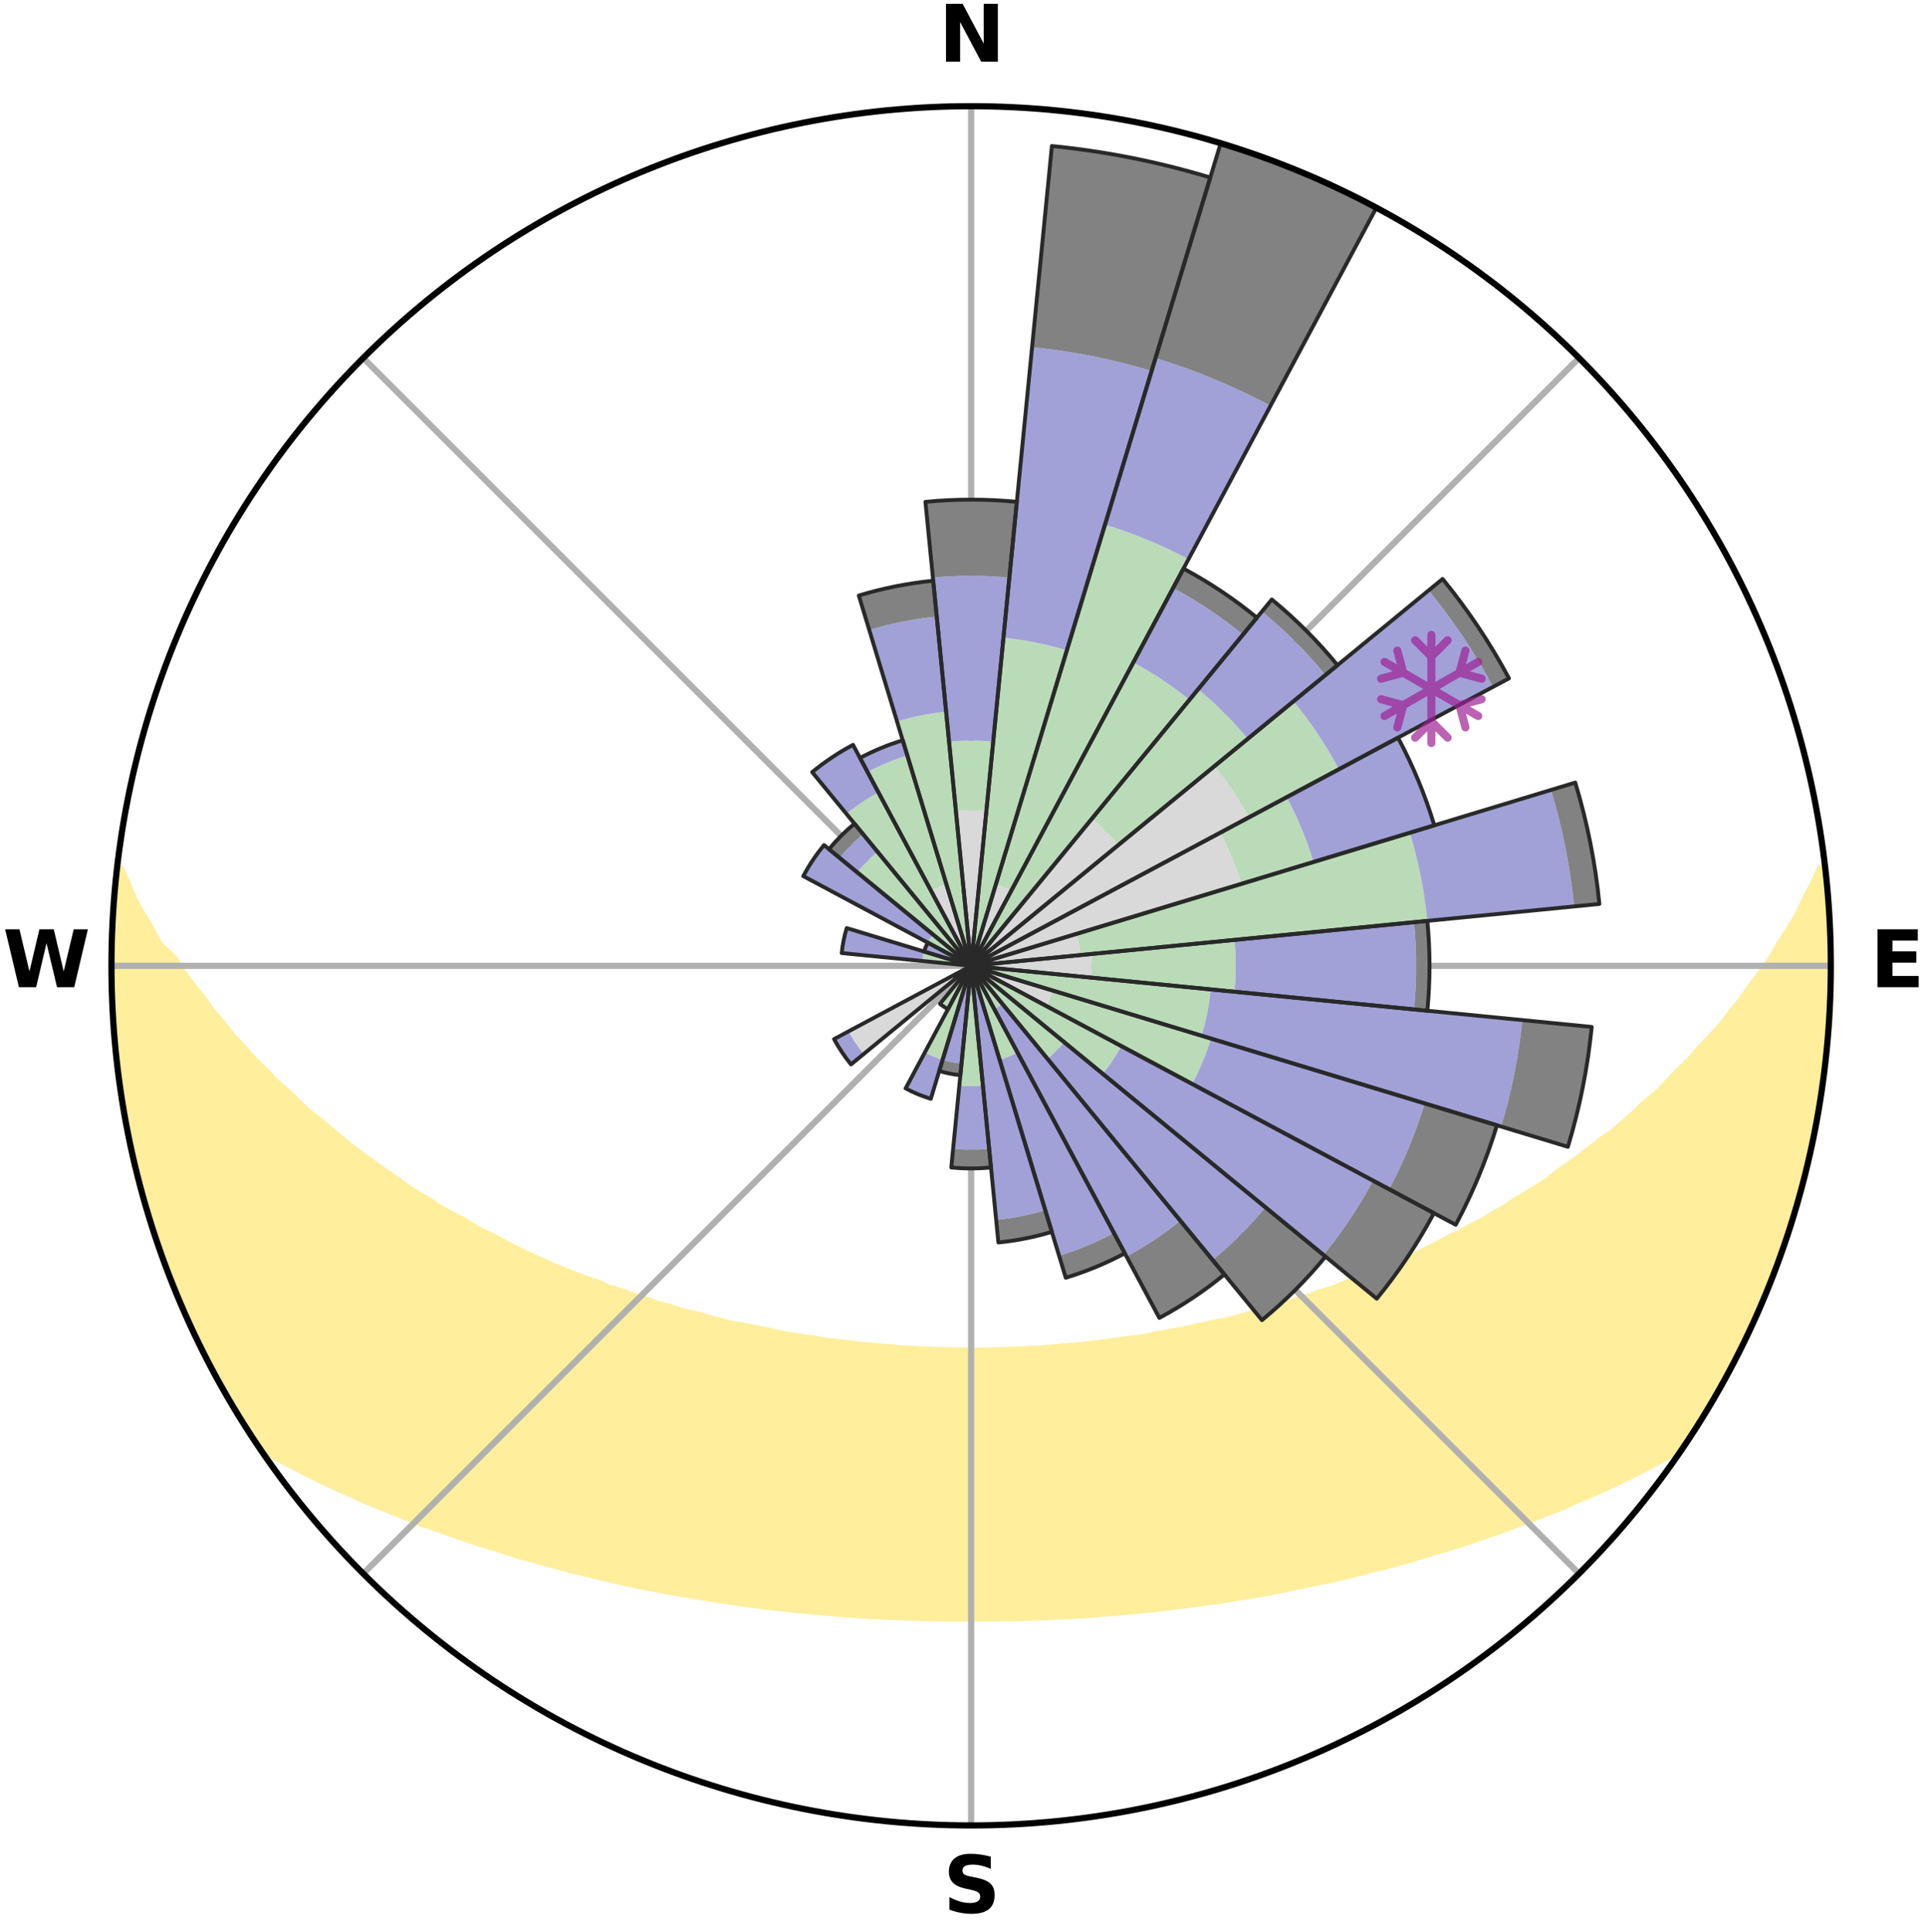 <?xml version="1.0" encoding="utf-8" standalone="no"?>
<!DOCTYPE svg PUBLIC "-//W3C//DTD SVG 1.1//EN"
  "http://www.w3.org/Graphics/SVG/1.1/DTD/svg11.dtd">
<svg xmlns:xlink="http://www.w3.org/1999/xlink" width="248.41pt" height="249.158pt" viewBox="0 0 248.41 249.158" xmlns="http://www.w3.org/2000/svg" version="1.1">
 <title>Ski Rose for Afton Alps</title>
 <defs>
  <style type="text/css">*{stroke-linejoin: round; stroke-linecap: butt}</style>
 </defs>
 <g id="figure_1">
  <g id="patch_1">
   <path d="M 0 249.158 
L 248.41 249.158 
L 248.41 0 
L 0 0 
z
" style="fill: #ffffff"/>
  </g>
  <g id="axes_1">
   <g id="patch_2">
    <path d="M 236.135 124.579 
C 236.135 110.018 233.267 95.599 227.695 82.147 
C 222.122 68.695 213.955 56.471 203.659 46.175 
C 193.363 35.879 181.139 27.711 167.687 22.139 
C 154.235 16.567 139.815 13.699 125.255 13.699 
C 110.694 13.699 96.275 16.567 82.823 22.139 
C 69.371 27.711 57.147 35.879 46.851 46.175 
C 36.555 56.471 28.387 68.695 22.815 82.147 
C 17.243 95.599 14.375 110.018 14.375 124.579 
C 14.375 139.14 17.243 153.559 22.815 167.011 
C 28.387 180.463 36.555 192.687 46.851 202.983 
C 57.147 213.279 69.371 221.447 82.823 227.019 
C 96.275 232.591 110.694 235.459 125.255 235.459 
C 139.815 235.459 154.235 232.591 167.687 227.019 
C 181.139 221.447 193.363 213.279 203.659 202.983 
C 213.955 192.687 222.122 180.463 227.695 167.011 
C 233.267 153.559 236.135 139.14 236.135 124.579 
M 125.255 124.579 
C 125.255 124.579 125.255 124.579 125.255 124.579 
C 125.255 124.579 125.255 124.579 125.255 124.579 
C 125.255 124.579 125.255 124.579 125.255 124.579 
C 125.255 124.579 125.255 124.579 125.255 124.579 
C 125.255 124.579 125.255 124.579 125.255 124.579 
C 125.255 124.579 125.255 124.579 125.255 124.579 
C 125.255 124.579 125.255 124.579 125.255 124.579 
C 125.255 124.579 125.255 124.579 125.255 124.579 
C 125.255 124.579 125.255 124.579 125.255 124.579 
C 125.255 124.579 125.255 124.579 125.255 124.579 
C 125.255 124.579 125.255 124.579 125.255 124.579 
C 125.255 124.579 125.255 124.579 125.255 124.579 
C 125.255 124.579 125.255 124.579 125.255 124.579 
C 125.255 124.579 125.255 124.579 125.255 124.579 
C 125.255 124.579 125.255 124.579 125.255 124.579 
C 125.255 124.579 125.255 124.579 125.255 124.579 
z
" style="fill: #ffffff"/>
   </g>
   <g id="PolyCollection_1">
    <defs>
     <path id="m11ec780a34" d="M 235.363 -137.124 
L 234.814 -137.062 
L 233.864 -135.037 
L 232.824 -133.045 
L 231.921 -131.103 
L 230.758 -129.185 
L 229.546 -127.31 
L 228.506 -125.48 
L 227.215 -123.689 
L 225.89 -121.944 
L 224.749 -120.235 
L 223.362 -118.579 
L 222.164 -116.952 
L 220.724 -115.386 
L 219.261 -113.868 
L 217.99 -112.37 
L 216.485 -110.945 
L 215.173 -109.532 
L 213.843 -108.16 
L 212.287 -106.872 
L 210.925 -105.586 
L 209.549 -104.342 
L 208.16 -103.138 
L 206.557 -102.032 
L 205.148 -100.914 
L 203.73 -99.836 
L 202.305 -98.798 
L 200.873 -97.801 
L 199.628 -96.772 
L 198.185 -95.851 
L 196.739 -94.969 
L 195.293 -94.126 
L 194.027 -93.238 
L 192.578 -92.467 
L 191.307 -91.647 
L 189.862 -90.947 
L 188.589 -90.191 
L 187.151 -89.56 
L 185.881 -88.867 
L 184.612 -88.205 
L 183.346 -87.571 
L 182.082 -86.966 
L 180.821 -86.389 
L 179.565 -85.84 
L 178.314 -85.317 
L 177.069 -84.821 
L 175.83 -84.35 
L 174.599 -83.903 
L 173.375 -83.48 
L 172.282 -82.973 
L 171.072 -82.596 
L 169.871 -82.24 
L 168.791 -81.796 
L 167.607 -81.481 
L 166.537 -81.076 
L 165.372 -80.799 
L 164.313 -80.432 
L 163.259 -80.082 
L 162.122 -79.856 
L 161.081 -79.54 
L 160.045 -79.239 
L 159.015 -78.954 
L 157.991 -78.684 
L 156.903 -78.53 
L 155.895 -78.287 
L 154.892 -78.058 
L 153.896 -77.841 
L 152.907 -77.636 
L 151.923 -77.443 
L 150.947 -77.26 
L 149.977 -77.089 
L 149.013 -76.927 
L 148.096 -76.691 
L 147.143 -76.55 
L 146.196 -76.418 
L 145.255 -76.295 
L 144.32 -76.178 
L 143.392 -76.069 
L 142.493 -75.899 
L 141.574 -75.806 
L 140.661 -75.718 
L 139.77 -75.578 
L 138.864 -75.505 
L 137.964 -75.437 
L 137.068 -75.373 
L 136.187 -75.268 
L 135.298 -75.216 
L 134.42 -75.129 
L 133.537 -75.087 
L 132.657 -75.049 
L 131.784 -74.986 
L 130.909 -74.957 
L 130.035 -74.931 
L 129.165 -74.891 
L 128.295 -74.874 
L 127.426 -74.85 
L 126.557 -74.841 
L 125.689 -74.834 
L 124.821 -74.833 
L 123.952 -74.844 
L 123.084 -74.856 
L 122.215 -74.882 
L 121.345 -74.902 
L 120.474 -74.925 
L 119.603 -74.974 
L 118.728 -75.005 
L 117.856 -75.07 
L 116.977 -75.112 
L 116.095 -75.156 
L 115.218 -75.245 
L 114.33 -75.3 
L 113.438 -75.359 
L 112.555 -75.473 
L 111.656 -75.544 
L 110.753 -75.62 
L 109.863 -75.762 
L 108.951 -75.852 
L 108.033 -75.947 
L 107.11 -76.049 
L 106.181 -76.157 
L 105.277 -76.349 
L 104.339 -76.475 
L 103.394 -76.609 
L 102.442 -76.751 
L 101.484 -76.903 
L 100.52 -77.064 
L 99.598 -77.325 
L 98.624 -77.509 
L 97.643 -77.704 
L 96.656 -77.91 
L 95.663 -78.128 
L 94.597 -78.26 
L 93.587 -78.503 
L 92.572 -78.759 
L 91.55 -79.03 
L 90.523 -79.316 
L 89.49 -79.617 
L 88.365 -79.828 
L 87.318 -80.161 
L 86.266 -80.511 
L 85.112 -80.771 
L 84.048 -81.156 
L 82.981 -81.561 
L 81.8 -81.876 
L 80.723 -82.32 
L 79.526 -82.676 
L 78.319 -83.054 
L 77.228 -83.561 
L 76.008 -83.983 
L 74.78 -84.429 
L 73.544 -84.9 
L 72.302 -85.396 
L 71.054 -85.918 
L 69.801 -86.467 
L 68.544 -87.043 
L 67.283 -87.647 
L 66.02 -88.28 
L 64.754 -88.941 
L 63.487 -89.632 
L 62.052 -90.263 
L 60.783 -91.017 
L 59.514 -91.802 
L 58.072 -92.535 
L 56.627 -93.304 
L 55.364 -94.19 
L 53.92 -95.031 
L 52.478 -95.912 
L 51.229 -96.902 
L 49.795 -97.857 
L 48.367 -98.853 
L 46.944 -99.888 
L 45.529 -100.963 
L 44.123 -102.079 
L 42.727 -103.236 
L 41.342 -104.433 
L 39.764 -105.626 
L 38.405 -106.909 
L 37.062 -108.233 
L 35.524 -109.563 
L 34.215 -110.973 
L 32.713 -112.396 
L 31.445 -113.891 
L 29.984 -115.406 
L 28.763 -116.985 
L 27.351 -118.591 
L 26.183 -120.253 
L 24.828 -121.949 
L 23.505 -123.691 
L 22.43 -125.476 
L 20.488 -127.322 
L 19.493 -129.197 
L 18.336 -131.119 
L 17.239 -133.08 
L 16.412 -135.059 
L 15.477 -137.087 
L 15.114 -137.128 
L 15.114 -137.128 
L 14.998 -135.196 
L 14.733 -133.277 
L 14.683 -131.342 
L 14.483 -129.415 
L 14.549 -127.478 
L 14.414 -125.546 
L 14.494 -123.612 
L 14.423 -121.677 
L 14.62 -119.749 
L 14.613 -117.812 
L 14.82 -115.888 
L 14.932 -113.956 
L 15.141 -112.033 
L 15.497 -110.129 
L 15.645 -108.198 
L 16.002 -106.296 
L 16.275 -104.381 
L 16.627 -102.478 
L 17.072 -100.595 
L 17.441 -98.695 
L 17.946 -96.827 
L 18.413 -94.949 
L 18.977 -93.098 
L 19.64 -91.279 
L 20.167 -89.417 
L 20.753 -87.573 
L 21.437 -85.763 
L 22.151 -83.965 
L 22.828 -82.152 
L 23.605 -80.38 
L 24.413 -78.623 
L 25.191 -76.851 
L 26.068 -75.126 
L 26.924 -73.391 
L 27.824 -71.678 
L 28.771 -69.991 
L 29.737 -68.315 
L 30.729 -66.654 
L 31.745 -65.007 
L 32.798 -63.383 
L 34.28 -62.054 
L 36.089 -60.978 
L 37.993 -60.008 
L 39.848 -59.044 
L 41.714 -58.128 
L 43.584 -57.255 
L 45.455 -56.423 
L 47.263 -55.577 
L 49.128 -54.822 
L 50.988 -54.103 
L 52.785 -53.364 
L 54.578 -52.658 
L 56.416 -52.038 
L 58.194 -51.395 
L 59.966 -50.783 
L 61.729 -50.2 
L 63.484 -49.645 
L 65.229 -49.117 
L 66.925 -48.563 
L 68.654 -48.087 
L 70.372 -47.636 
L 72.043 -47.156 
L 73.709 -46.701 
L 75.397 -46.319 
L 77.045 -45.907 
L 78.685 -45.518 
L 80.316 -45.149 
L 81.939 -44.801 
L 83.553 -44.471 
L 85.16 -44.16 
L 86.757 -43.866 
L 88.346 -43.59 
L 89.926 -43.329 
L 91.499 -43.086 
L 93.048 -42.818 
L 94.605 -42.603 
L 96.142 -42.367 
L 97.685 -42.182 
L 99.21 -41.977 
L 100.739 -41.815 
L 102.253 -41.638 
L 103.77 -41.502 
L 105.274 -41.351 
L 106.773 -41.213 
L 108.268 -41.087 
L 109.763 -40.994 
L 111.25 -40.892 
L 112.734 -40.802 
L 114.215 -40.723 
L 115.695 -40.67 
L 117.17 -40.613 
L 118.643 -40.566 
L 120.114 -40.531 
L 121.584 -40.506 
L 123.053 -40.492 
L 124.521 -40.489 
L 125.989 -40.489 
L 127.457 -40.491 
L 128.926 -40.505 
L 130.396 -40.529 
L 131.867 -40.564 
L 133.34 -40.61 
L 134.815 -40.667 
L 136.293 -40.736 
L 137.776 -40.797 
L 139.26 -40.887 
L 140.747 -40.989 
L 142.238 -41.103 
L 143.738 -41.207 
L 145.238 -41.345 
L 146.742 -41.496 
L 148.259 -41.63 
L 149.773 -41.808 
L 151.292 -41.999 
L 152.827 -42.174 
L 154.358 -42.395 
L 155.908 -42.594 
L 157.465 -42.809 
L 159.014 -43.076 
L 160.588 -43.319 
L 162.168 -43.58 
L 163.758 -43.855 
L 165.334 -44.192 
L 166.938 -44.506 
L 168.552 -44.835 
L 170.173 -45.186 
L 171.832 -45.507 
L 173.473 -45.895 
L 175.12 -46.307 
L 176.777 -46.738 
L 178.475 -47.143 
L 180.147 -47.623 
L 181.865 -48.074 
L 183.554 -48.602 
L 185.291 -49.103 
L 187.037 -49.631 
L 188.793 -50.186 
L 190.556 -50.769 
L 192.328 -51.382 
L 194.107 -52.024 
L 195.892 -52.698 
L 197.738 -53.351 
L 199.535 -54.09 
L 201.397 -54.808 
L 203.202 -55.617 
L 205.07 -56.411 
L 206.942 -57.241 
L 208.811 -58.116 
L 210.678 -59.031 
L 212.533 -59.997 
L 214.372 -61.012 
L 216.246 -62.042 
L 217.716 -63.381 
L 218.745 -65.019 
L 219.783 -66.652 
L 220.788 -68.306 
L 221.747 -69.986 
L 222.635 -71.706 
L 223.599 -73.384 
L 224.382 -75.156 
L 225.23 -76.893 
L 226.15 -78.599 
L 226.913 -80.377 
L 227.606 -82.184 
L 228.406 -83.947 
L 229.103 -85.752 
L 229.731 -87.582 
L 230.374 -89.407 
L 230.971 -91.247 
L 231.522 -93.101 
L 232.027 -94.968 
L 232.595 -96.819 
L 233.017 -98.708 
L 233.45 -100.593 
L 233.905 -102.474 
L 234.196 -104.388 
L 234.578 -106.285 
L 234.83 -108.203 
L 235.176 -110.108 
L 235.301 -112.041 
L 235.537 -113.96 
L 235.768 -115.882 
L 235.779 -117.819 
L 235.935 -119.747 
L 236.054 -121.678 
L 236.113 -123.612 
L 235.979 -125.545 
L 235.994 -127.479 
L 235.975 -129.413 
L 235.922 -131.348 
L 235.655 -133.268 
L 235.512 -135.196 
L 235.363 -137.124 
z
" style="stroke: #ffee9c"/>
    </defs>
    <g clip-path="url(#paa4709836e)">
     <use xlink:href="#m11ec780a34" x="0" y="249.158" style="fill: #ffee9c; stroke: #ffee9c"/>
    </g>
   </g>
   <g id="matplotlib.axis_1">
    <g id="xtick_1">
     <g id="line2d_1">
      <path d="M 125.255 124.579 
L 125.255 13.699 
" clip-path="url(#paa4709836e)" style="fill: none; stroke: #b0b0b0; stroke-width: 0.8; stroke-linecap: square"/>
     </g>
     <g id="text_1">
      <!-- N -->
      <g transform="translate(121.07 7.958) scale(0.1 -0.1)">
       <defs>
        <path id="DejaVuSans-Bold-4e" d="M 588 4666 
L 1931 4666 
L 3628 1466 
L 3628 4666 
L 4769 4666 
L 4769 0 
L 3425 0 
L 1728 3200 
L 1728 0 
L 588 0 
L 588 4666 
z
" transform="scale(0.016)"/>
       </defs>
       <use xlink:href="#DejaVuSans-Bold-4e"/>
      </g>
     </g>
    </g>
    <g id="xtick_2">
     <g id="line2d_2">
      <path d="M 125.255 124.579 
L 203.659 46.175 
" clip-path="url(#paa4709836e)" style="fill: none; stroke: #b0b0b0; stroke-width: 0.8; stroke-linecap: square"/>
     </g>
    </g>
    <g id="xtick_3">
     <g id="line2d_3">
      <path d="M 125.255 124.579 
L 236.135 124.579 
" clip-path="url(#paa4709836e)" style="fill: none; stroke: #b0b0b0; stroke-width: 0.8; stroke-linecap: square"/>
     </g>
     <g id="text_2">
      <!-- E -->
      <g transform="translate(241.219 127.338) scale(0.1 -0.1)">
       <defs>
        <path id="DejaVuSans-Bold-45" d="M 588 4666 
L 3834 4666 
L 3834 3756 
L 1791 3756 
L 1791 2888 
L 3713 2888 
L 3713 1978 
L 1791 1978 
L 1791 909 
L 3903 909 
L 3903 0 
L 588 0 
L 588 4666 
z
" transform="scale(0.016)"/>
       </defs>
       <use xlink:href="#DejaVuSans-Bold-45"/>
      </g>
     </g>
    </g>
    <g id="xtick_4">
     <g id="line2d_4">
      <path d="M 125.255 124.579 
L 203.659 202.983 
" clip-path="url(#paa4709836e)" style="fill: none; stroke: #b0b0b0; stroke-width: 0.8; stroke-linecap: square"/>
     </g>
    </g>
    <g id="xtick_5">
     <g id="line2d_5">
      <path d="M 125.255 124.579 
L 125.255 235.459 
" clip-path="url(#paa4709836e)" style="fill: none; stroke: #b0b0b0; stroke-width: 0.8; stroke-linecap: square"/>
     </g>
     <g id="text_3">
      <!-- S -->
      <g transform="translate(121.654 246.718) scale(0.1 -0.1)">
       <defs>
        <path id="DejaVuSans-Bold-53" d="M 3834 4519 
L 3834 3531 
Q 3450 3703 3084 3790 
Q 2719 3878 2394 3878 
Q 1963 3878 1756 3759 
Q 1550 3641 1550 3391 
Q 1550 3203 1689 3098 
Q 1828 2994 2194 2919 
L 2706 2816 
Q 3484 2659 3812 2340 
Q 4141 2022 4141 1434 
Q 4141 663 3683 286 
Q 3225 -91 2284 -91 
Q 1841 -91 1394 -6 
Q 947 78 500 244 
L 500 1259 
Q 947 1022 1364 901 
Q 1781 781 2169 781 
Q 2563 781 2772 912 
Q 2981 1044 2981 1288 
Q 2981 1506 2839 1625 
Q 2697 1744 2272 1838 
L 1806 1941 
Q 1106 2091 782 2419 
Q 459 2747 459 3303 
Q 459 4000 909 4375 
Q 1359 4750 2203 4750 
Q 2588 4750 2994 4692 
Q 3400 4634 3834 4519 
z
" transform="scale(0.016)"/>
       </defs>
       <use xlink:href="#DejaVuSans-Bold-53"/>
      </g>
     </g>
    </g>
    <g id="xtick_6">
     <g id="line2d_6">
      <path d="M 125.255 124.579 
L 46.851 202.983 
" clip-path="url(#paa4709836e)" style="fill: none; stroke: #b0b0b0; stroke-width: 0.8; stroke-linecap: square"/>
     </g>
    </g>
    <g id="xtick_7">
     <g id="line2d_7">
      <path d="M 125.255 124.579 
L 14.375 124.579 
" clip-path="url(#paa4709836e)" style="fill: none; stroke: #b0b0b0; stroke-width: 0.8; stroke-linecap: square"/>
     </g>
     <g id="text_4">
      <!-- W -->
      <g transform="translate(0.36 127.338) scale(0.1 -0.1)">
       <defs>
        <path id="DejaVuSans-Bold-57" d="M 191 4666 
L 1344 4666 
L 2150 1275 
L 2950 4666 
L 4109 4666 
L 4909 1275 
L 5716 4666 
L 6859 4666 
L 5759 0 
L 4372 0 
L 3525 3547 
L 2688 0 
L 1300 0 
L 191 4666 
z
" transform="scale(0.016)"/>
       </defs>
       <use xlink:href="#DejaVuSans-Bold-57"/>
      </g>
     </g>
    </g>
    <g id="xtick_8">
     <g id="line2d_8">
      <path d="M 125.255 124.579 
L 46.851 46.175 
" clip-path="url(#paa4709836e)" style="fill: none; stroke: #b0b0b0; stroke-width: 0.8; stroke-linecap: square"/>
     </g>
    </g>
   </g>
   <g id="matplotlib.axis_2"/>
   <g id="patch_3">
    <path d="M 125.255 124.579 
C 125.255 124.579 125.255 124.579 125.255 124.579 
C 125.255 124.579 125.255 124.579 125.255 124.579 
L 127.22 104.631 
C 126.567 104.567 125.911 104.535 125.255 104.535 
C 124.599 104.535 123.943 104.567 123.29 104.631 
z
" clip-path="url(#paa4709836e)" style="fill: #d9d9d9"/>
   </g>
   <g id="patch_4">
    <path d="M 125.255 124.579 
C 125.255 124.579 125.255 124.579 125.255 124.579 
C 125.255 124.579 125.255 124.579 125.255 124.579 
L 125.255 124.579 
C 125.255 124.579 125.255 124.579 125.255 124.579 
C 125.255 124.579 125.255 124.579 125.255 124.579 
z
" clip-path="url(#paa4709836e)" style="fill: #d9d9d9"/>
   </g>
   <g id="patch_5">
    <path d="M 125.255 124.579 
C 125.255 124.579 125.255 124.579 125.255 124.579 
C 125.255 124.579 125.255 124.579 125.255 124.579 
L 130.43 114.897 
C 130.113 114.727 129.788 114.574 129.456 114.436 
C 129.124 114.298 128.786 114.177 128.442 114.073 
z
" clip-path="url(#paa4709836e)" style="fill: #d9d9d9"/>
   </g>
   <g id="patch_6">
    <path d="M 125.255 124.579 
C 125.255 124.579 125.255 124.579 125.255 124.579 
C 125.255 124.579 125.255 124.579 125.255 124.579 
L 125.255 124.579 
C 125.255 124.579 125.255 124.579 125.255 124.579 
C 125.255 124.579 125.255 124.579 125.255 124.579 
z
" clip-path="url(#paa4709836e)" style="fill: #d9d9d9"/>
   </g>
   <g id="patch_7">
    <path d="M 125.255 124.579 
C 125.255 124.579 125.255 124.579 125.255 124.579 
C 125.255 124.579 125.255 124.579 125.255 124.579 
L 144.232 109.005 
C 143.722 108.384 143.182 107.788 142.614 107.22 
C 142.046 106.652 141.45 106.112 140.829 105.602 
z
" clip-path="url(#paa4709836e)" style="fill: #d9d9d9"/>
   </g>
   <g id="patch_8">
    <path d="M 125.255 124.579 
C 125.255 124.579 125.255 124.579 125.255 124.579 
C 125.255 124.579 125.255 124.579 125.255 124.579 
L 161.049 105.447 
C 160.423 104.275 159.74 103.135 159.002 102.03 
C 158.263 100.926 157.472 99.858 156.629 98.831 
z
" clip-path="url(#paa4709836e)" style="fill: #d9d9d9"/>
   </g>
   <g id="patch_9">
    <path d="M 125.255 124.579 
C 125.255 124.579 125.255 124.579 125.255 124.579 
C 125.255 124.579 125.255 124.579 125.255 124.579 
L 160.099 114.009 
C 159.753 112.869 159.352 111.746 158.896 110.645 
C 158.439 109.544 157.93 108.465 157.368 107.414 
z
" clip-path="url(#paa4709836e)" style="fill: #d9d9d9"/>
   </g>
   <g id="patch_10">
    <path d="M 125.255 124.579 
C 125.255 124.579 125.255 124.579 125.255 124.579 
C 125.255 124.579 125.255 124.579 125.255 124.579 
L 139.36 123.19 
C 139.315 122.728 139.247 122.269 139.156 121.814 
C 139.066 121.359 138.953 120.909 138.818 120.465 
z
" clip-path="url(#paa4709836e)" style="fill: #d9d9d9"/>
   </g>
   <g id="patch_11">
    <path d="M 125.255 124.579 
C 125.255 124.579 125.255 124.579 125.255 124.579 
C 125.255 124.579 125.255 124.579 125.255 124.579 
L 140.706 126.101 
C 140.756 125.595 140.781 125.087 140.781 124.579 
C 140.781 124.071 140.756 123.563 140.706 123.057 
z
" clip-path="url(#paa4709836e)" style="fill: #d9d9d9"/>
   </g>
   <g id="patch_12">
    <path d="M 125.255 124.579 
C 125.255 124.579 125.255 124.579 125.255 124.579 
C 125.255 124.579 125.255 124.579 125.255 124.579 
L 125.255 124.579 
C 125.255 124.579 125.255 124.579 125.255 124.579 
C 125.255 124.579 125.255 124.579 125.255 124.579 
z
" clip-path="url(#paa4709836e)" style="fill: #d9d9d9"/>
   </g>
   <g id="patch_13">
    <path d="M 125.255 124.579 
C 125.255 124.579 125.255 124.579 125.255 124.579 
C 125.255 124.579 125.255 124.579 125.255 124.579 
L 134.937 129.754 
C 135.107 129.437 135.26 129.112 135.398 128.78 
C 135.535 128.448 135.657 128.11 135.761 127.766 
z
" clip-path="url(#paa4709836e)" style="fill: #d9d9d9"/>
   </g>
   <g id="patch_14">
    <path d="M 125.255 124.579 
C 125.255 124.579 125.255 124.579 125.255 124.579 
C 125.255 124.579 125.255 124.579 125.255 124.579 
L 125.255 124.579 
C 125.255 124.579 125.255 124.579 125.255 124.579 
C 125.255 124.579 125.255 124.579 125.255 124.579 
z
" clip-path="url(#paa4709836e)" style="fill: #d9d9d9"/>
   </g>
   <g id="patch_15">
    <path d="M 125.255 124.579 
C 125.255 124.579 125.255 124.579 125.255 124.579 
C 125.255 124.579 125.255 124.579 125.255 124.579 
L 125.255 124.579 
C 125.255 124.579 125.255 124.579 125.255 124.579 
C 125.255 124.579 125.255 124.579 125.255 124.579 
z
" clip-path="url(#paa4709836e)" style="fill: #d9d9d9"/>
   </g>
   <g id="patch_16">
    <path d="M 125.255 124.579 
C 125.255 124.579 125.255 124.579 125.255 124.579 
C 125.255 124.579 125.255 124.579 125.255 124.579 
L 125.255 124.579 
C 125.255 124.579 125.255 124.579 125.255 124.579 
C 125.255 124.579 125.255 124.579 125.255 124.579 
z
" clip-path="url(#paa4709836e)" style="fill: #d9d9d9"/>
   </g>
   <g id="patch_17">
    <path d="M 125.255 124.579 
C 125.255 124.579 125.255 124.579 125.255 124.579 
C 125.255 124.579 125.255 124.579 125.255 124.579 
L 125.255 124.579 
C 125.255 124.579 125.255 124.579 125.255 124.579 
C 125.255 124.579 125.255 124.579 125.255 124.579 
z
" clip-path="url(#paa4709836e)" style="fill: #d9d9d9"/>
   </g>
   <g id="patch_18">
    <path d="M 125.255 124.579 
C 125.255 124.579 125.255 124.579 125.255 124.579 
C 125.255 124.579 125.255 124.579 125.255 124.579 
L 125.255 124.579 
C 125.255 124.579 125.255 124.579 125.255 124.579 
C 125.255 124.579 125.255 124.579 125.255 124.579 
z
" clip-path="url(#paa4709836e)" style="fill: #d9d9d9"/>
   </g>
   <g id="patch_19">
    <path d="M 125.255 124.579 
C 125.255 124.579 125.255 124.579 125.255 124.579 
C 125.255 124.579 125.255 124.579 125.255 124.579 
L 125.255 124.579 
C 125.255 124.579 125.255 124.579 125.255 124.579 
C 125.255 124.579 125.255 124.579 125.255 124.579 
z
" clip-path="url(#paa4709836e)" style="fill: #d9d9d9"/>
   </g>
   <g id="patch_20">
    <path d="M 125.255 124.579 
C 125.255 124.579 125.255 124.579 125.255 124.579 
C 125.255 124.579 125.255 124.579 125.255 124.579 
L 125.255 124.579 
C 125.255 124.579 125.255 124.579 125.255 124.579 
C 125.255 124.579 125.255 124.579 125.255 124.579 
z
" clip-path="url(#paa4709836e)" style="fill: #d9d9d9"/>
   </g>
   <g id="patch_21">
    <path d="M 125.255 124.579 
C 125.255 124.579 125.255 124.579 125.255 124.579 
C 125.255 124.579 125.255 124.579 125.255 124.579 
L 125.255 124.579 
C 125.255 124.579 125.255 124.579 125.255 124.579 
C 125.255 124.579 125.255 124.579 125.255 124.579 
z
" clip-path="url(#paa4709836e)" style="fill: #d9d9d9"/>
   </g>
   <g id="patch_22">
    <path d="M 125.255 124.579 
C 125.255 124.579 125.255 124.579 125.255 124.579 
C 125.255 124.579 125.255 124.579 125.255 124.579 
L 125.255 124.579 
C 125.255 124.579 125.255 124.579 125.255 124.579 
C 125.255 124.579 125.255 124.579 125.255 124.579 
z
" clip-path="url(#paa4709836e)" style="fill: #d9d9d9"/>
   </g>
   <g id="patch_23">
    <path d="M 125.255 124.579 
C 125.255 124.579 125.255 124.579 125.255 124.579 
C 125.255 124.579 125.255 124.579 125.255 124.579 
L 125.255 124.579 
C 125.255 124.579 125.255 124.579 125.255 124.579 
C 125.255 124.579 125.255 124.579 125.255 124.579 
z
" clip-path="url(#paa4709836e)" style="fill: #d9d9d9"/>
   </g>
   <g id="patch_24">
    <path d="M 125.255 124.579 
C 125.255 124.579 125.255 124.579 125.255 124.579 
C 125.255 124.579 125.255 124.579 125.255 124.579 
L 109.444 133.03 
C 109.72 133.548 110.022 134.052 110.348 134.539 
C 110.674 135.027 111.024 135.499 111.396 135.953 
z
" clip-path="url(#paa4709836e)" style="fill: #d9d9d9"/>
   </g>
   <g id="patch_25">
    <path d="M 125.255 124.579 
C 125.255 124.579 125.255 124.579 125.255 124.579 
C 125.255 124.579 125.255 124.579 125.255 124.579 
L 125.255 124.579 
C 125.255 124.579 125.255 124.579 125.255 124.579 
C 125.255 124.579 125.255 124.579 125.255 124.579 
z
" clip-path="url(#paa4709836e)" style="fill: #d9d9d9"/>
   </g>
   <g id="patch_26">
    <path d="M 125.255 124.579 
C 125.255 124.579 125.255 124.579 125.255 124.579 
C 125.255 124.579 125.255 124.579 125.255 124.579 
L 125.255 124.579 
C 125.255 124.579 125.255 124.579 125.255 124.579 
C 125.255 124.579 125.255 124.579 125.255 124.579 
z
" clip-path="url(#paa4709836e)" style="fill: #d9d9d9"/>
   </g>
   <g id="patch_27">
    <path d="M 125.255 124.579 
C 125.255 124.579 125.255 124.579 125.255 124.579 
C 125.255 124.579 125.255 124.579 125.255 124.579 
L 125.255 124.579 
C 125.255 124.579 125.255 124.579 125.255 124.579 
C 125.255 124.579 125.255 124.579 125.255 124.579 
z
" clip-path="url(#paa4709836e)" style="fill: #d9d9d9"/>
   </g>
   <g id="patch_28">
    <path d="M 125.255 124.579 
C 125.255 124.579 125.255 124.579 125.255 124.579 
C 125.255 124.579 125.255 124.579 125.255 124.579 
L 125.255 124.579 
C 125.255 124.579 125.255 124.579 125.255 124.579 
C 125.255 124.579 125.255 124.579 125.255 124.579 
z
" clip-path="url(#paa4709836e)" style="fill: #d9d9d9"/>
   </g>
   <g id="patch_29">
    <path d="M 125.255 124.579 
C 125.255 124.579 125.255 124.579 125.255 124.579 
C 125.255 124.579 125.255 124.579 125.255 124.579 
L 125.255 124.579 
C 125.255 124.579 125.255 124.579 125.255 124.579 
C 125.255 124.579 125.255 124.579 125.255 124.579 
z
" clip-path="url(#paa4709836e)" style="fill: #d9d9d9"/>
   </g>
   <g id="patch_30">
    <path d="M 125.255 124.579 
C 125.255 124.579 125.255 124.579 125.255 124.579 
C 125.255 124.579 125.255 124.579 125.255 124.579 
L 125.255 124.579 
C 125.255 124.579 125.255 124.579 125.255 124.579 
C 125.255 124.579 125.255 124.579 125.255 124.579 
z
" clip-path="url(#paa4709836e)" style="fill: #d9d9d9"/>
   </g>
   <g id="patch_31">
    <path d="M 125.255 124.579 
C 125.255 124.579 125.255 124.579 125.255 124.579 
C 125.255 124.579 125.255 124.579 125.255 124.579 
L 125.255 124.579 
C 125.255 124.579 125.255 124.579 125.255 124.579 
C 125.255 124.579 125.255 124.579 125.255 124.579 
z
" clip-path="url(#paa4709836e)" style="fill: #d9d9d9"/>
   </g>
   <g id="patch_32">
    <path d="M 125.255 124.579 
C 125.255 124.579 125.255 124.579 125.255 124.579 
C 125.255 124.579 125.255 124.579 125.255 124.579 
L 125.255 124.579 
C 125.255 124.579 125.255 124.579 125.255 124.579 
C 125.255 124.579 125.255 124.579 125.255 124.579 
z
" clip-path="url(#paa4709836e)" style="fill: #d9d9d9"/>
   </g>
   <g id="patch_33">
    <path d="M 125.255 124.579 
C 125.255 124.579 125.255 124.579 125.255 124.579 
C 125.255 124.579 125.255 124.579 125.255 124.579 
L 122.068 114.073 
C 121.724 114.177 121.385 114.298 121.053 114.436 
C 120.721 114.574 120.396 114.727 120.079 114.897 
z
" clip-path="url(#paa4709836e)" style="fill: #d9d9d9"/>
   </g>
   <g id="patch_34">
    <path d="M 125.255 124.579 
C 125.255 124.579 125.255 124.579 125.255 124.579 
C 125.255 124.579 125.255 124.579 125.255 124.579 
L 125.255 124.579 
C 125.255 124.579 125.255 124.579 125.255 124.579 
C 125.255 124.579 125.255 124.579 125.255 124.579 
z
" clip-path="url(#paa4709836e)" style="fill: #d9d9d9"/>
   </g>
   <g id="patch_35">
    <path d="M 123.29 104.631 
C 123.943 104.567 124.599 104.535 125.255 104.535 
C 125.911 104.535 126.567 104.567 127.22 104.631 
L 128.102 95.672 
C 127.156 95.579 126.206 95.532 125.255 95.532 
C 124.304 95.532 123.354 95.579 122.408 95.672 
z
" clip-path="url(#paa4709836e)" style="fill: #badbb8"/>
   </g>
   <g id="patch_36">
    <path d="M 125.255 124.579 
C 125.255 124.579 125.255 124.579 125.255 124.579 
C 125.255 124.579 125.255 124.579 125.255 124.579 
L 137.598 83.889 
C 136.266 83.485 134.915 83.147 133.55 82.876 
C 132.185 82.604 130.808 82.4 129.423 82.263 
z
" clip-path="url(#paa4709836e)" style="fill: #badbb8"/>
   </g>
   <g id="patch_37">
    <path d="M 128.442 114.073 
C 128.786 114.177 129.124 114.298 129.456 114.436 
C 129.788 114.574 130.113 114.727 130.43 114.897 
L 153.285 72.139 
C 151.568 71.221 149.808 70.389 148.01 69.644 
C 146.212 68.899 144.378 68.243 142.516 67.678 
z
" clip-path="url(#paa4709836e)" style="fill: #badbb8"/>
   </g>
   <g id="patch_38">
    <path d="M 125.255 124.579 
C 125.255 124.579 125.255 124.579 125.255 124.579 
C 125.255 124.579 125.255 124.579 125.255 124.579 
L 153.403 90.281 
C 152.28 89.359 151.113 88.494 149.906 87.687 
C 148.698 86.88 147.452 86.133 146.171 85.448 
z
" clip-path="url(#paa4709836e)" style="fill: #badbb8"/>
   </g>
   <g id="patch_39">
    <path d="M 140.829 105.602 
C 141.45 106.112 142.046 106.652 142.614 107.22 
C 143.182 107.788 143.722 108.384 144.232 109.005 
L 160.926 95.305 
C 159.968 94.137 158.953 93.017 157.885 91.949 
C 156.817 90.881 155.697 89.866 154.529 88.908 
z
" clip-path="url(#paa4709836e)" style="fill: #badbb8"/>
   </g>
   <g id="patch_40">
    <path d="M 156.629 98.831 
C 157.472 99.858 158.263 100.926 159.002 102.03 
C 159.74 103.135 160.423 104.275 161.049 105.447 
L 172.689 99.225 
C 171.859 97.673 170.953 96.162 169.975 94.698 
C 168.997 93.234 167.948 91.819 166.831 90.458 
z
" clip-path="url(#paa4709836e)" style="fill: #badbb8"/>
   </g>
   <g id="patch_41">
    <path d="M 157.368 107.414 
C 157.93 108.465 158.439 109.544 158.896 110.645 
C 159.352 111.746 159.753 112.869 160.099 114.009 
L 169.413 111.184 
C 168.975 109.738 168.466 108.315 167.888 106.92 
C 167.31 105.524 166.664 104.158 165.952 102.826 
z
" clip-path="url(#paa4709836e)" style="fill: #badbb8"/>
   </g>
   <g id="patch_42">
    <path d="M 138.818 120.465 
C 138.953 120.909 139.066 121.359 139.156 121.814 
C 139.247 122.269 139.315 122.728 139.36 123.19 
L 184.093 118.784 
C 183.903 116.858 183.619 114.943 183.241 113.045 
C 182.864 111.147 182.393 109.269 181.831 107.417 
z
" clip-path="url(#paa4709836e)" style="fill: #badbb8"/>
   </g>
   <g id="patch_43">
    <path d="M 140.706 123.057 
C 140.756 123.563 140.781 124.071 140.781 124.579 
C 140.781 125.087 140.756 125.595 140.706 126.101 
L 159.225 127.925 
C 159.334 126.813 159.389 125.696 159.389 124.579 
C 159.389 123.462 159.334 122.345 159.225 121.233 
z
" clip-path="url(#paa4709836e)" style="fill: #badbb8"/>
   </g>
   <g id="patch_44">
    <path d="M 125.255 124.579 
C 125.255 124.579 125.255 124.579 125.255 124.579 
C 125.255 124.579 125.255 124.579 125.255 124.579 
L 154.97 133.593 
C 155.265 132.621 155.512 131.634 155.711 130.637 
C 155.909 129.64 156.058 128.634 156.158 127.623 
z
" clip-path="url(#paa4709836e)" style="fill: #badbb8"/>
   </g>
   <g id="patch_45">
    <path d="M 135.761 127.766 
C 135.657 128.11 135.535 128.448 135.398 128.78 
C 135.26 129.112 135.107 129.437 134.937 129.754 
L 153.759 139.815 
C 154.258 138.882 154.71 137.925 155.115 136.948 
C 155.52 135.97 155.877 134.974 156.184 133.961 
z
" clip-path="url(#paa4709836e)" style="fill: #badbb8"/>
   </g>
   <g id="patch_46">
    <path d="M 125.255 124.579 
C 125.255 124.579 125.255 124.579 125.255 124.579 
C 125.255 124.579 125.255 124.579 125.255 124.579 
L 142.228 138.509 
C 142.684 137.953 143.113 137.376 143.512 136.778 
C 143.911 136.18 144.281 135.564 144.62 134.93 
z
" clip-path="url(#paa4709836e)" style="fill: #badbb8"/>
   </g>
   <g id="patch_47">
    <path d="M 125.255 124.579 
C 125.255 124.579 125.255 124.579 125.255 124.579 
C 125.255 124.579 125.255 124.579 125.255 124.579 
L 135.105 136.581 
C 135.497 136.259 135.874 135.917 136.234 135.558 
C 136.593 135.198 136.934 134.822 137.257 134.429 
z
" clip-path="url(#paa4709836e)" style="fill: #badbb8"/>
   </g>
   <g id="patch_48">
    <path d="M 125.255 124.579 
C 125.255 124.579 125.255 124.579 125.255 124.579 
C 125.255 124.579 125.255 124.579 125.255 124.579 
L 128.243 130.169 
C 128.426 130.071 128.604 129.965 128.776 129.849 
C 128.949 129.734 129.116 129.61 129.276 129.479 
z
" clip-path="url(#paa4709836e)" style="fill: #badbb8"/>
   </g>
   <g id="patch_49">
    <path d="M 125.255 124.579 
C 125.255 124.579 125.255 124.579 125.255 124.579 
C 125.255 124.579 125.255 124.579 125.255 124.579 
L 128.935 136.71 
C 129.332 136.59 129.723 136.45 130.106 136.291 
C 130.49 136.132 130.865 135.955 131.231 135.759 
z
" clip-path="url(#paa4709836e)" style="fill: #badbb8"/>
   </g>
   <g id="patch_50">
    <path d="M 125.255 124.579 
C 125.255 124.579 125.255 124.579 125.255 124.579 
C 125.255 124.579 125.255 124.579 125.255 124.579 
L 125.255 124.579 
C 125.255 124.579 125.255 124.579 125.255 124.579 
C 125.255 124.579 125.255 124.579 125.255 124.579 
z
" clip-path="url(#paa4709836e)" style="fill: #badbb8"/>
   </g>
   <g id="patch_51">
    <path d="M 125.255 124.579 
C 125.255 124.579 125.255 124.579 125.255 124.579 
C 125.255 124.579 125.255 124.579 125.255 124.579 
L 123.733 140.031 
C 124.239 140.08 124.747 140.105 125.255 140.105 
C 125.763 140.105 126.271 140.08 126.777 140.031 
z
" clip-path="url(#paa4709836e)" style="fill: #badbb8"/>
   </g>
   <g id="patch_52">
    <path d="M 125.255 124.579 
C 125.255 124.579 125.255 124.579 125.255 124.579 
C 125.255 124.579 125.255 124.579 125.255 124.579 
L 125.255 124.579 
C 125.255 124.579 125.255 124.579 125.255 124.579 
C 125.255 124.579 125.255 124.579 125.255 124.579 
z
" clip-path="url(#paa4709836e)" style="fill: #badbb8"/>
   </g>
   <g id="patch_53">
    <path d="M 125.255 124.579 
C 125.255 124.579 125.255 124.579 125.255 124.579 
C 125.255 124.579 125.255 124.579 125.255 124.579 
L 119.279 135.759 
C 119.645 135.955 120.02 136.132 120.403 136.291 
C 120.787 136.45 121.178 136.59 121.575 136.71 
z
" clip-path="url(#paa4709836e)" style="fill: #badbb8"/>
   </g>
   <g id="patch_54">
    <path d="M 125.255 124.579 
C 125.255 124.579 125.255 124.579 125.255 124.579 
C 125.255 124.579 125.255 124.579 125.255 124.579 
L 121.234 129.479 
C 121.394 129.61 121.561 129.734 121.733 129.849 
C 121.906 129.965 122.084 130.071 122.267 130.169 
z
" clip-path="url(#paa4709836e)" style="fill: #badbb8"/>
   </g>
   <g id="patch_55">
    <path d="M 125.255 124.579 
C 125.255 124.579 125.255 124.579 125.255 124.579 
C 125.255 124.579 125.255 124.579 125.255 124.579 
L 125.255 124.579 
C 125.255 124.579 125.255 124.579 125.255 124.579 
C 125.255 124.579 125.255 124.579 125.255 124.579 
z
" clip-path="url(#paa4709836e)" style="fill: #badbb8"/>
   </g>
   <g id="patch_56">
    <path d="M 111.396 135.953 
C 111.024 135.499 110.674 135.027 110.348 134.539 
C 110.022 134.052 109.72 133.548 109.444 133.03 
L 109.444 133.03 
C 109.72 133.548 110.022 134.052 110.348 134.539 
C 110.674 135.027 111.024 135.499 111.396 135.953 
z
" clip-path="url(#paa4709836e)" style="fill: #badbb8"/>
   </g>
   <g id="patch_57">
    <path d="M 125.255 124.579 
C 125.255 124.579 125.255 124.579 125.255 124.579 
C 125.255 124.579 125.255 124.579 125.255 124.579 
L 125.255 124.579 
C 125.255 124.579 125.255 124.579 125.255 124.579 
C 125.255 124.579 125.255 124.579 125.255 124.579 
z
" clip-path="url(#paa4709836e)" style="fill: #badbb8"/>
   </g>
   <g id="patch_58">
    <path d="M 125.255 124.579 
C 125.255 124.579 125.255 124.579 125.255 124.579 
C 125.255 124.579 125.255 124.579 125.255 124.579 
L 125.255 124.579 
C 125.255 124.579 125.255 124.579 125.255 124.579 
C 125.255 124.579 125.255 124.579 125.255 124.579 
z
" clip-path="url(#paa4709836e)" style="fill: #badbb8"/>
   </g>
   <g id="patch_59">
    <path d="M 125.255 124.579 
C 125.255 124.579 125.255 124.579 125.255 124.579 
C 125.255 124.579 125.255 124.579 125.255 124.579 
L 125.255 124.579 
C 125.255 124.579 125.255 124.579 125.255 124.579 
C 125.255 124.579 125.255 124.579 125.255 124.579 
z
" clip-path="url(#paa4709836e)" style="fill: #badbb8"/>
   </g>
   <g id="patch_60">
    <path d="M 125.255 124.579 
C 125.255 124.579 125.255 124.579 125.255 124.579 
C 125.255 124.579 125.255 124.579 125.255 124.579 
L 119.189 122.739 
C 119.129 122.938 119.079 123.139 119.038 123.342 
C 118.998 123.546 118.967 123.751 118.947 123.958 
z
" clip-path="url(#paa4709836e)" style="fill: #badbb8"/>
   </g>
   <g id="patch_61">
    <path d="M 125.255 124.579 
C 125.255 124.579 125.255 124.579 125.255 124.579 
C 125.255 124.579 125.255 124.579 125.255 124.579 
L 125.255 124.579 
C 125.255 124.579 125.255 124.579 125.255 124.579 
C 125.255 124.579 125.255 124.579 125.255 124.579 
z
" clip-path="url(#paa4709836e)" style="fill: #badbb8"/>
   </g>
   <g id="patch_62">
    <path d="M 125.255 124.579 
C 125.255 124.579 125.255 124.579 125.255 124.579 
C 125.255 124.579 125.255 124.579 125.255 124.579 
L 120.355 120.558 
C 120.223 120.718 120.1 120.885 119.985 121.058 
C 119.869 121.23 119.763 121.408 119.665 121.591 
z
" clip-path="url(#paa4709836e)" style="fill: #badbb8"/>
   </g>
   <g id="patch_63">
    <path d="M 125.255 124.579 
C 125.255 124.579 125.255 124.579 125.255 124.579 
C 125.255 124.579 125.255 124.579 125.255 124.579 
L 113.191 109.88 
C 112.71 110.275 112.249 110.693 111.809 111.133 
C 111.369 111.573 110.95 112.034 110.555 112.516 
z
" clip-path="url(#paa4709836e)" style="fill: #badbb8"/>
   </g>
   <g id="patch_64">
    <path d="M 125.255 124.579 
C 125.255 124.579 125.255 124.579 125.255 124.579 
C 125.255 124.579 125.255 124.579 125.255 124.579 
L 113.303 102.219 
C 112.571 102.61 111.859 103.037 111.169 103.498 
C 110.479 103.959 109.812 104.453 109.17 104.98 
z
" clip-path="url(#paa4709836e)" style="fill: #badbb8"/>
   </g>
   <g id="patch_65">
    <path d="M 120.079 114.897 
C 120.396 114.727 120.721 114.574 121.053 114.436 
C 121.385 114.298 121.724 114.177 122.068 114.073 
L 117.026 97.453 
C 116.138 97.722 115.264 98.035 114.407 98.39 
C 113.55 98.745 112.71 99.142 111.892 99.579 
z
" clip-path="url(#paa4709836e)" style="fill: #badbb8"/>
   </g>
   <g id="patch_66">
    <path d="M 125.255 124.579 
C 125.255 124.579 125.255 124.579 125.255 124.579 
C 125.255 124.579 125.255 124.579 125.255 124.579 
L 122.027 91.801 
C 120.954 91.907 119.887 92.065 118.829 92.276 
C 117.772 92.486 116.726 92.748 115.694 93.061 
z
" clip-path="url(#paa4709836e)" style="fill: #badbb8"/>
   </g>
   <g id="patch_67">
    <path d="M 122.408 95.672 
C 123.354 95.579 124.304 95.532 125.255 95.532 
C 126.206 95.532 127.156 95.579 128.102 95.672 
L 130.186 74.51 
C 128.547 74.349 126.902 74.268 125.255 74.268 
C 123.608 74.268 121.962 74.349 120.324 74.51 
z
" clip-path="url(#paa4709836e)" style="fill: #a1a1d8"/>
   </g>
   <g id="patch_68">
    <path d="M 129.423 82.263 
C 130.808 82.4 132.185 82.604 133.55 82.876 
C 134.915 83.147 136.266 83.485 137.598 83.889 
L 148.529 47.854 
C 146.018 47.092 143.471 46.454 140.897 45.942 
C 138.323 45.43 135.725 45.045 133.114 44.788 
z
" clip-path="url(#paa4709836e)" style="fill: #a1a1d8"/>
   </g>
   <g id="patch_69">
    <path d="M 142.516 67.678 
C 144.378 68.243 146.212 68.899 148.01 69.644 
C 149.808 70.389 151.568 71.221 153.285 72.139 
L 163.868 52.339 
C 161.504 51.075 159.078 49.928 156.601 48.902 
C 154.124 47.876 151.598 46.972 149.033 46.194 
z
" clip-path="url(#paa4709836e)" style="fill: #a1a1d8"/>
   </g>
   <g id="patch_70">
    <path d="M 146.171 85.448 
C 147.452 86.133 148.698 86.88 149.906 87.687 
C 151.113 88.494 152.28 89.359 153.403 90.281 
L 160.31 81.864 
C 158.912 80.716 157.459 79.638 155.955 78.633 
C 154.451 77.628 152.899 76.698 151.304 75.845 
z
" clip-path="url(#paa4709836e)" style="fill: #a1a1d8"/>
   </g>
   <g id="patch_71">
    <path d="M 154.529 88.908 
C 155.697 89.866 156.817 90.881 157.885 91.949 
C 158.953 93.017 159.968 94.137 160.926 95.305 
L 170.957 87.072 
C 169.729 85.576 168.429 84.142 167.061 82.773 
C 165.692 81.405 164.258 80.104 162.762 78.877 
z
" clip-path="url(#paa4709836e)" style="fill: #a1a1d8"/>
   </g>
   <g id="patch_72">
    <path d="M 166.831 90.458 
C 167.948 91.819 168.997 93.234 169.975 94.698 
C 170.953 96.162 171.859 97.673 172.689 99.225 
L 192.569 88.599 
C 191.391 86.396 190.106 84.251 188.718 82.174 
C 187.33 80.097 185.841 78.089 184.256 76.158 
z
" clip-path="url(#paa4709836e)" style="fill: #a1a1d8"/>
   </g>
   <g id="patch_73">
    <path d="M 165.952 102.826 
C 166.664 104.158 167.31 105.524 167.888 106.92 
C 168.466 108.315 168.975 109.738 169.413 111.184 
L 184.995 106.457 
C 184.401 104.502 183.713 102.577 182.931 100.689 
C 182.149 98.801 181.275 96.953 180.311 95.151 
z
" clip-path="url(#paa4709836e)" style="fill: #a1a1d8"/>
   </g>
   <g id="patch_74">
    <path d="M 181.831 107.417 
C 182.393 109.269 182.864 111.147 183.241 113.045 
C 183.619 114.943 183.903 116.858 184.093 118.784 
L 203.026 116.919 
C 202.775 114.374 202.4 111.842 201.901 109.333 
C 201.402 106.825 200.78 104.342 200.037 101.894 
z
" clip-path="url(#paa4709836e)" style="fill: #a1a1d8"/>
   </g>
   <g id="patch_75">
    <path d="M 159.225 121.233 
C 159.334 122.345 159.389 123.462 159.389 124.579 
C 159.389 125.696 159.334 126.813 159.225 127.925 
L 182.377 130.205 
C 182.561 128.335 182.653 126.458 182.653 124.579 
C 182.653 122.7 182.561 120.823 182.377 118.953 
z
" clip-path="url(#paa4709836e)" style="fill: #a1a1d8"/>
   </g>
   <g id="patch_76">
    <path d="M 156.158 127.623 
C 156.058 128.634 155.909 129.64 155.711 130.637 
C 155.512 131.634 155.265 132.621 154.97 133.593 
L 193.611 145.315 
C 194.29 143.077 194.858 140.808 195.315 138.515 
C 195.771 136.222 196.114 133.907 196.343 131.581 
z
" clip-path="url(#paa4709836e)" style="fill: #a1a1d8"/>
   </g>
   <g id="patch_77">
    <path d="M 156.184 133.961 
C 155.877 134.974 155.52 135.97 155.115 136.948 
C 154.71 137.925 154.258 138.882 153.759 139.815 
L 179.164 153.394 
C 180.107 151.63 180.963 149.82 181.729 147.971 
C 182.495 146.123 183.169 144.238 183.75 142.323 
z
" clip-path="url(#paa4709836e)" style="fill: #a1a1d8"/>
   </g>
   <g id="patch_78">
    <path d="M 144.62 134.93 
C 144.281 135.564 143.911 136.18 143.512 136.778 
C 143.113 137.376 142.684 137.953 142.228 138.509 
L 170.694 161.87 
C 171.914 160.382 173.061 158.836 174.13 157.236 
C 175.199 155.637 176.189 153.985 177.096 152.289 
z
" clip-path="url(#paa4709836e)" style="fill: #a1a1d8"/>
   </g>
   <g id="patch_79">
    <path d="M 137.257 134.429 
C 136.934 134.822 136.593 135.198 136.234 135.558 
C 135.874 135.917 135.497 136.259 135.105 136.581 
L 156.403 162.533 
C 157.645 161.513 158.836 160.433 159.973 159.297 
C 161.109 158.161 162.189 156.969 163.208 155.727 
z
" clip-path="url(#paa4709836e)" style="fill: #a1a1d8"/>
   </g>
   <g id="patch_80">
    <path d="M 129.276 129.479 
C 129.116 129.61 128.949 129.734 128.776 129.849 
C 128.604 129.965 128.426 130.071 128.243 130.169 
L 145.299 162.079 
C 146.526 161.423 147.721 160.707 148.878 159.934 
C 150.035 159.16 151.154 158.331 152.23 157.448 
z
" clip-path="url(#paa4709836e)" style="fill: #a1a1d8"/>
   </g>
   <g id="patch_81">
    <path d="M 131.231 135.759 
C 130.865 135.955 130.49 136.132 130.106 136.291 
C 129.723 136.45 129.332 136.59 128.935 136.71 
L 136.597 161.97 
C 137.821 161.599 139.026 161.168 140.208 160.678 
C 141.389 160.189 142.546 159.642 143.674 159.039 
z
" clip-path="url(#paa4709836e)" style="fill: #a1a1d8"/>
   </g>
   <g id="patch_82">
    <path d="M 125.255 124.579 
C 125.255 124.579 125.255 124.579 125.255 124.579 
C 125.255 124.579 125.255 124.579 125.255 124.579 
L 128.483 157.357 
C 129.556 157.251 130.623 157.093 131.68 156.882 
C 132.738 156.672 133.784 156.41 134.816 156.097 
z
" clip-path="url(#paa4709836e)" style="fill: #a1a1d8"/>
   </g>
   <g id="patch_83">
    <path d="M 126.777 140.031 
C 126.271 140.08 125.763 140.105 125.255 140.105 
C 124.747 140.105 124.239 140.08 123.733 140.031 
L 122.93 148.182 
C 123.703 148.258 124.479 148.296 125.255 148.296 
C 126.031 148.296 126.807 148.258 127.579 148.182 
z
" clip-path="url(#paa4709836e)" style="fill: #a1a1d8"/>
   </g>
   <g id="patch_84">
    <path d="M 125.255 124.579 
C 125.255 124.579 125.255 124.579 125.255 124.579 
C 125.255 124.579 125.255 124.579 125.255 124.579 
L 121.575 136.71 
C 121.972 136.831 122.375 136.932 122.782 137.013 
C 123.189 137.094 123.599 137.155 124.012 137.195 
z
" clip-path="url(#paa4709836e)" style="fill: #a1a1d8"/>
   </g>
   <g id="patch_85">
    <path d="M 121.575 136.71 
C 121.178 136.59 120.787 136.45 120.403 136.291 
C 120.02 136.132 119.645 135.955 119.279 135.759 
L 116.804 140.39 
C 117.321 140.667 117.852 140.918 118.394 141.143 
C 118.936 141.367 119.489 141.565 120.051 141.735 
z
" clip-path="url(#paa4709836e)" style="fill: #a1a1d8"/>
   </g>
   <g id="patch_86">
    <path d="M 122.267 130.169 
C 122.084 130.071 121.906 129.965 121.733 129.849 
C 121.561 129.734 121.394 129.61 121.234 129.479 
L 121.234 129.479 
C 121.394 129.61 121.561 129.734 121.733 129.849 
C 121.906 129.965 122.084 130.071 122.267 130.169 
z
" clip-path="url(#paa4709836e)" style="fill: #a1a1d8"/>
   </g>
   <g id="patch_87">
    <path d="M 125.255 124.579 
C 125.255 124.579 125.255 124.579 125.255 124.579 
C 125.255 124.579 125.255 124.579 125.255 124.579 
L 125.255 124.579 
C 125.255 124.579 125.255 124.579 125.255 124.579 
C 125.255 124.579 125.255 124.579 125.255 124.579 
z
" clip-path="url(#paa4709836e)" style="fill: #a1a1d8"/>
   </g>
   <g id="patch_88">
    <path d="M 111.396 135.953 
C 111.024 135.499 110.674 135.027 110.348 134.539 
C 110.022 134.052 109.72 133.548 109.444 133.03 
L 107.577 134.028 
C 107.887 134.607 108.224 135.17 108.589 135.715 
C 108.953 136.261 109.344 136.788 109.76 137.295 
z
" clip-path="url(#paa4709836e)" style="fill: #a1a1d8"/>
   </g>
   <g id="patch_89">
    <path d="M 125.255 124.579 
C 125.255 124.579 125.255 124.579 125.255 124.579 
C 125.255 124.579 125.255 124.579 125.255 124.579 
L 125.255 124.579 
C 125.255 124.579 125.255 124.579 125.255 124.579 
C 125.255 124.579 125.255 124.579 125.255 124.579 
z
" clip-path="url(#paa4709836e)" style="fill: #a1a1d8"/>
   </g>
   <g id="patch_90">
    <path d="M 125.255 124.579 
C 125.255 124.579 125.255 124.579 125.255 124.579 
C 125.255 124.579 125.255 124.579 125.255 124.579 
L 125.255 124.579 
C 125.255 124.579 125.255 124.579 125.255 124.579 
C 125.255 124.579 125.255 124.579 125.255 124.579 
z
" clip-path="url(#paa4709836e)" style="fill: #a1a1d8"/>
   </g>
   <g id="patch_91">
    <path d="M 125.255 124.579 
C 125.255 124.579 125.255 124.579 125.255 124.579 
C 125.255 124.579 125.255 124.579 125.255 124.579 
L 125.255 124.579 
C 125.255 124.579 125.255 124.579 125.255 124.579 
C 125.255 124.579 125.255 124.579 125.255 124.579 
z
" clip-path="url(#paa4709836e)" style="fill: #a1a1d8"/>
   </g>
   <g id="patch_92">
    <path d="M 118.947 123.958 
C 118.967 123.751 118.998 123.546 119.038 123.342 
C 119.079 123.139 119.129 122.938 119.189 122.739 
L 109.207 119.711 
C 109.047 120.236 108.914 120.769 108.807 121.307 
C 108.7 121.846 108.619 122.389 108.565 122.935 
z
" clip-path="url(#paa4709836e)" style="fill: #a1a1d8"/>
   </g>
   <g id="patch_93">
    <path d="M 125.255 124.579 
C 125.255 124.579 125.255 124.579 125.255 124.579 
C 125.255 124.579 125.255 124.579 125.255 124.579 
L 119.665 121.591 
C 119.567 121.774 119.478 121.962 119.399 122.153 
C 119.319 122.345 119.249 122.541 119.189 122.739 
z
" clip-path="url(#paa4709836e)" style="fill: #a1a1d8"/>
   </g>
   <g id="patch_94">
    <path d="M 119.665 121.591 
C 119.763 121.408 119.869 121.23 119.985 121.058 
C 120.1 120.885 120.223 120.718 120.355 120.558 
L 106.278 109.005 
C 105.768 109.626 105.289 110.272 104.843 110.94 
C 104.396 111.608 103.983 112.298 103.604 113.007 
z
" clip-path="url(#paa4709836e)" style="fill: #a1a1d8"/>
   </g>
   <g id="patch_95">
    <path d="M 110.555 112.516 
C 110.95 112.034 111.369 111.573 111.809 111.133 
C 112.249 110.693 112.71 110.275 113.191 109.88 
L 111.325 107.606 
C 110.77 108.062 110.237 108.545 109.729 109.053 
C 109.22 109.561 108.737 110.094 108.281 110.649 
z
" clip-path="url(#paa4709836e)" style="fill: #a1a1d8"/>
   </g>
   <g id="patch_96">
    <path d="M 109.17 104.98 
C 109.812 104.453 110.479 103.959 111.169 103.498 
C 111.859 103.037 112.571 102.61 113.303 102.219 
L 110.019 96.075 
C 109.086 96.574 108.178 97.118 107.298 97.705 
C 106.419 98.293 105.569 98.924 104.751 99.595 
z
" clip-path="url(#paa4709836e)" style="fill: #a1a1d8"/>
   </g>
   <g id="patch_97">
    <path d="M 111.892 99.579 
C 112.71 99.142 113.55 98.745 114.407 98.39 
C 115.264 98.035 116.138 97.722 117.026 97.453 
L 116.431 95.489 
C 115.478 95.778 114.541 96.113 113.622 96.494 
C 112.702 96.875 111.802 97.301 110.925 97.77 
z
" clip-path="url(#paa4709836e)" style="fill: #a1a1d8"/>
   </g>
   <g id="patch_98">
    <path d="M 115.694 93.061 
C 116.726 92.748 117.772 92.486 118.829 92.276 
C 119.887 92.065 120.954 91.907 122.027 91.801 
L 120.818 79.53 
C 119.343 79.676 117.877 79.893 116.424 80.182 
C 114.971 80.471 113.532 80.832 112.115 81.262 
z
" clip-path="url(#paa4709836e)" style="fill: #a1a1d8"/>
   </g>
   <g id="patch_99">
    <path d="M 120.324 74.51 
C 121.962 74.349 123.608 74.268 125.255 74.268 
C 126.902 74.268 128.547 74.349 130.186 74.51 
L 131.149 64.735 
C 129.19 64.543 127.223 64.446 125.255 64.446 
C 123.287 64.446 121.32 64.543 119.361 64.735 
z
" clip-path="url(#paa4709836e)" style="fill: #828282"/>
   </g>
   <g id="patch_100">
    <path d="M 133.114 44.788 
C 135.725 45.045 138.323 45.43 140.897 45.942 
C 143.471 46.454 146.018 47.092 148.529 47.854 
L 156.099 22.9 
C 152.771 21.891 149.395 21.045 145.984 20.367 
C 142.573 19.688 139.131 19.177 135.67 18.837 
z
" clip-path="url(#paa4709836e)" style="fill: #828282"/>
   </g>
   <g id="patch_101">
    <path d="M 149.033 46.194 
C 151.598 46.972 154.124 47.876 156.601 48.902 
C 159.078 49.928 161.504 51.075 163.868 52.339 
L 177.523 26.792 
C 174.323 25.081 171.04 23.528 167.687 22.139 
C 164.334 20.75 160.915 19.527 157.442 18.474 
z
" clip-path="url(#paa4709836e)" style="fill: #828282"/>
   </g>
   <g id="patch_102">
    <path d="M 151.304 75.845 
C 152.899 76.698 154.451 77.628 155.955 78.633 
C 157.459 79.638 158.912 80.716 160.31 81.864 
L 162.109 79.672 
C 160.639 78.465 159.111 77.332 157.53 76.276 
C 155.949 75.219 154.317 74.241 152.64 73.345 
z
" clip-path="url(#paa4709836e)" style="fill: #828282"/>
   </g>
   <g id="patch_103">
    <path d="M 162.762 78.877 
C 164.258 80.104 165.692 81.405 167.061 82.773 
C 168.429 84.142 169.729 85.576 170.957 87.072 
L 172.507 85.8 
C 171.237 84.254 169.893 82.77 168.478 81.356 
C 167.063 79.941 165.58 78.596 164.033 77.327 
z
" clip-path="url(#paa4709836e)" style="fill: #828282"/>
   </g>
   <g id="patch_104">
    <path d="M 184.256 76.158 
C 185.841 78.089 187.33 80.097 188.718 82.174 
C 190.106 84.251 191.391 86.396 192.569 88.599 
L 194.627 87.499 
C 193.413 85.228 192.088 83.019 190.658 80.878 
C 189.228 78.737 187.693 76.668 186.06 74.678 
z
" clip-path="url(#paa4709836e)" style="fill: #828282"/>
   </g>
   <g id="patch_105">
    <path d="M 180.311 95.151 
C 181.275 96.953 182.149 98.801 182.931 100.689 
C 183.713 102.577 184.401 104.502 184.995 106.457 
L 184.995 106.457 
C 184.401 104.502 183.713 102.577 182.931 100.689 
C 182.149 98.801 181.275 96.953 180.311 95.151 
z
" clip-path="url(#paa4709836e)" style="fill: #828282"/>
   </g>
   <g id="patch_106">
    <path d="M 200.037 101.894 
C 200.78 104.342 201.402 106.825 201.901 109.333 
C 202.4 111.842 202.775 114.374 203.026 116.919 
L 206.283 116.598 
C 206.022 113.946 205.631 111.308 205.111 108.695 
C 204.591 106.081 203.943 103.494 203.17 100.944 
z
" clip-path="url(#paa4709836e)" style="fill: #828282"/>
   </g>
   <g id="patch_107">
    <path d="M 182.377 118.953 
C 182.561 120.823 182.653 122.7 182.653 124.579 
C 182.653 126.458 182.561 128.335 182.377 130.205 
L 184.093 130.374 
C 184.282 128.448 184.377 126.514 184.377 124.579 
C 184.377 122.644 184.282 120.71 184.093 118.784 
z
" clip-path="url(#paa4709836e)" style="fill: #828282"/>
   </g>
   <g id="patch_108">
    <path d="M 196.343 131.581 
C 196.114 133.907 195.771 136.222 195.315 138.515 
C 194.858 140.808 194.29 143.077 193.611 145.315 
L 202.219 147.926 
C 202.983 145.407 203.624 142.852 204.137 140.27 
C 204.651 137.688 205.037 135.082 205.295 132.462 
z
" clip-path="url(#paa4709836e)" style="fill: #828282"/>
   </g>
   <g id="patch_109">
    <path d="M 183.75 142.323 
C 183.169 144.238 182.495 146.123 181.729 147.971 
C 180.963 149.82 180.107 151.63 179.164 153.394 
L 187.754 157.986 
C 188.848 155.94 189.84 153.842 190.728 151.699 
C 191.616 149.556 192.398 147.371 193.071 145.151 
z
" clip-path="url(#paa4709836e)" style="fill: #828282"/>
   </g>
   <g id="patch_110">
    <path d="M 177.096 152.289 
C 176.189 153.985 175.199 155.637 174.13 157.236 
C 173.061 158.836 171.914 160.382 170.694 161.87 
L 177.57 167.513 
C 178.976 165.801 180.296 164.021 181.527 162.179 
C 182.757 160.337 183.897 158.436 184.941 156.482 
z
" clip-path="url(#paa4709836e)" style="fill: #828282"/>
   </g>
   <g id="patch_111">
    <path d="M 163.208 155.727 
C 162.189 156.969 161.109 158.161 159.973 159.297 
C 158.836 160.433 157.645 161.513 156.403 162.533 
L 162.762 170.281 
C 164.258 169.054 165.692 167.753 167.061 166.385 
C 168.429 165.017 169.729 163.582 170.957 162.086 
z
" clip-path="url(#paa4709836e)" style="fill: #828282"/>
   </g>
   <g id="patch_112">
    <path d="M 152.23 157.448 
C 151.154 158.331 150.035 159.16 148.878 159.934 
C 147.721 160.707 146.526 161.423 145.299 162.079 
L 149.529 169.994 
C 151.016 169.199 152.462 168.332 153.864 167.396 
C 155.265 166.459 156.62 165.454 157.923 164.385 
z
" clip-path="url(#paa4709836e)" style="fill: #828282"/>
   </g>
   <g id="patch_113">
    <path d="M 143.674 159.039 
C 142.546 159.642 141.389 160.189 140.208 160.678 
C 139.026 161.168 137.821 161.599 136.597 161.97 
L 137.46 164.814 
C 138.777 164.415 140.073 163.951 141.345 163.424 
C 142.616 162.897 143.861 162.309 145.075 161.66 
z
" clip-path="url(#paa4709836e)" style="fill: #828282"/>
   </g>
   <g id="patch_114">
    <path d="M 134.816 156.097 
C 133.784 156.41 132.738 156.672 131.68 156.882 
C 130.623 157.093 129.556 157.251 128.483 157.357 
L 128.769 160.263 
C 129.937 160.148 131.099 159.976 132.25 159.747 
C 133.401 159.518 134.54 159.232 135.663 158.892 
z
" clip-path="url(#paa4709836e)" style="fill: #828282"/>
   </g>
   <g id="patch_115">
    <path d="M 127.579 148.182 
C 126.807 148.258 126.031 148.296 125.255 148.296 
C 124.479 148.296 123.703 148.258 122.93 148.182 
L 122.693 150.588 
C 123.545 150.672 124.399 150.714 125.255 150.714 
C 126.11 150.714 126.965 150.672 127.816 150.588 
z
" clip-path="url(#paa4709836e)" style="fill: #828282"/>
   </g>
   <g id="patch_116">
    <path d="M 124.012 137.195 
C 123.599 137.155 123.189 137.094 122.782 137.013 
C 122.375 136.932 121.972 136.831 121.575 136.71 
L 121.14 138.142 
C 121.584 138.277 122.035 138.39 122.49 138.48 
C 122.945 138.571 123.404 138.639 123.866 138.684 
z
" clip-path="url(#paa4709836e)" style="fill: #828282"/>
   </g>
   <g id="patch_117">
    <path d="M 120.051 141.735 
C 119.489 141.565 118.936 141.367 118.394 141.143 
C 117.852 140.918 117.321 140.667 116.804 140.39 
L 116.804 140.39 
C 117.321 140.667 117.852 140.918 118.394 141.143 
C 118.936 141.367 119.489 141.565 120.051 141.735 
z
" clip-path="url(#paa4709836e)" style="fill: #828282"/>
   </g>
   <g id="patch_118">
    <path d="M 122.267 130.169 
C 122.084 130.071 121.906 129.965 121.733 129.849 
C 121.561 129.734 121.394 129.61 121.234 129.479 
L 121.234 129.479 
C 121.394 129.61 121.561 129.734 121.733 129.849 
C 121.906 129.965 122.084 130.071 122.267 130.169 
z
" clip-path="url(#paa4709836e)" style="fill: #828282"/>
   </g>
   <g id="patch_119">
    <path d="M 125.255 124.579 
C 125.255 124.579 125.255 124.579 125.255 124.579 
C 125.255 124.579 125.255 124.579 125.255 124.579 
L 125.255 124.579 
C 125.255 124.579 125.255 124.579 125.255 124.579 
C 125.255 124.579 125.255 124.579 125.255 124.579 
z
" clip-path="url(#paa4709836e)" style="fill: #828282"/>
   </g>
   <g id="patch_120">
    <path d="M 109.76 137.295 
C 109.344 136.788 108.953 136.261 108.589 135.715 
C 108.224 135.17 107.887 134.607 107.577 134.028 
L 107.577 134.028 
C 107.887 134.607 108.224 135.17 108.589 135.715 
C 108.953 136.261 109.344 136.788 109.76 137.295 
z
" clip-path="url(#paa4709836e)" style="fill: #828282"/>
   </g>
   <g id="patch_121">
    <path d="M 125.255 124.579 
C 125.255 124.579 125.255 124.579 125.255 124.579 
C 125.255 124.579 125.255 124.579 125.255 124.579 
L 125.255 124.579 
C 125.255 124.579 125.255 124.579 125.255 124.579 
C 125.255 124.579 125.255 124.579 125.255 124.579 
z
" clip-path="url(#paa4709836e)" style="fill: #828282"/>
   </g>
   <g id="patch_122">
    <path d="M 125.255 124.579 
C 125.255 124.579 125.255 124.579 125.255 124.579 
C 125.255 124.579 125.255 124.579 125.255 124.579 
L 125.255 124.579 
C 125.255 124.579 125.255 124.579 125.255 124.579 
C 125.255 124.579 125.255 124.579 125.255 124.579 
z
" clip-path="url(#paa4709836e)" style="fill: #828282"/>
   </g>
   <g id="patch_123">
    <path d="M 125.255 124.579 
C 125.255 124.579 125.255 124.579 125.255 124.579 
C 125.255 124.579 125.255 124.579 125.255 124.579 
L 125.255 124.579 
C 125.255 124.579 125.255 124.579 125.255 124.579 
C 125.255 124.579 125.255 124.579 125.255 124.579 
z
" clip-path="url(#paa4709836e)" style="fill: #828282"/>
   </g>
   <g id="patch_124">
    <path d="M 108.565 122.935 
C 108.619 122.389 108.7 121.846 108.807 121.307 
C 108.914 120.769 109.047 120.236 109.207 119.711 
L 109.207 119.711 
C 109.047 120.236 108.914 120.769 108.807 121.307 
C 108.7 121.846 108.619 122.389 108.565 122.935 
z
" clip-path="url(#paa4709836e)" style="fill: #828282"/>
   </g>
   <g id="patch_125">
    <path d="M 119.189 122.739 
C 119.249 122.541 119.319 122.345 119.399 122.153 
C 119.478 121.962 119.567 121.774 119.665 121.591 
L 119.665 121.591 
C 119.567 121.774 119.478 121.962 119.399 122.153 
C 119.319 122.345 119.249 122.541 119.189 122.739 
z
" clip-path="url(#paa4709836e)" style="fill: #828282"/>
   </g>
   <g id="patch_126">
    <path d="M 103.604 113.007 
C 103.983 112.298 104.396 111.608 104.843 110.94 
C 105.289 110.272 105.768 109.626 106.278 109.005 
L 106.278 109.005 
C 105.768 109.626 105.289 110.272 104.843 110.94 
C 104.396 111.608 103.983 112.298 103.604 113.007 
z
" clip-path="url(#paa4709836e)" style="fill: #828282"/>
   </g>
   <g id="patch_127">
    <path d="M 108.281 110.649 
C 108.737 110.094 109.22 109.561 109.729 109.053 
C 110.237 108.545 110.77 108.062 111.325 107.606 
L 110.209 106.246 
C 109.609 106.738 109.033 107.26 108.485 107.809 
C 107.936 108.358 107.414 108.933 106.921 109.533 
z
" clip-path="url(#paa4709836e)" style="fill: #828282"/>
   </g>
   <g id="patch_128">
    <path d="M 104.751 99.595 
C 105.569 98.924 106.419 98.293 107.298 97.705 
C 108.178 97.118 109.086 96.574 110.019 96.075 
L 110.019 96.075 
C 109.086 96.574 108.178 97.118 107.298 97.705 
C 106.419 98.293 105.569 98.924 104.751 99.595 
z
" clip-path="url(#paa4709836e)" style="fill: #828282"/>
   </g>
   <g id="patch_129">
    <path d="M 110.925 97.77 
C 111.802 97.301 112.702 96.875 113.622 96.494 
C 114.541 96.113 115.478 95.778 116.431 95.489 
L 116.431 95.489 
C 115.478 95.778 114.541 96.113 113.622 96.494 
C 112.702 96.875 111.802 97.301 110.925 97.77 
z
" clip-path="url(#paa4709836e)" style="fill: #828282"/>
   </g>
   <g id="patch_130">
    <path d="M 112.115 81.262 
C 113.532 80.832 114.971 80.471 116.424 80.182 
C 117.877 79.893 119.343 79.676 120.818 79.53 
L 120.363 74.909 
C 118.737 75.069 117.12 75.309 115.518 75.628 
C 113.916 75.947 112.33 76.344 110.767 76.818 
z
" clip-path="url(#paa4709836e)" style="fill: #828282"/>
   </g>
   <g id="patch_131">
    <path d="M 125.255 124.579 
C 125.255 124.579 125.255 124.579 125.255 124.579 
C 125.255 124.579 125.255 124.579 125.255 124.579 
L 131.149 64.735 
C 129.19 64.543 127.223 64.446 125.255 64.446 
C 123.287 64.446 121.32 64.543 119.361 64.735 
L 125.255 124.579 
z
" clip-path="url(#paa4709836e)" style="fill: none; stroke: #292929; stroke-width: 0.5; stroke-linejoin: miter"/>
   </g>
   <g id="patch_132">
    <path d="M 125.255 124.579 
C 125.255 124.579 125.255 124.579 125.255 124.579 
C 125.255 124.579 125.255 124.579 125.255 124.579 
L 156.099 22.9 
C 152.771 21.891 149.395 21.045 145.984 20.367 
C 142.573 19.688 139.131 19.177 135.67 18.837 
L 125.255 124.579 
z
" clip-path="url(#paa4709836e)" style="fill: none; stroke: #292929; stroke-width: 0.5; stroke-linejoin: miter"/>
   </g>
   <g id="patch_133">
    <path d="M 125.255 124.579 
C 125.255 124.579 125.255 124.579 125.255 124.579 
C 125.255 124.579 125.255 124.579 125.255 124.579 
L 177.523 26.792 
C 174.323 25.081 171.04 23.528 167.687 22.139 
C 164.334 20.75 160.915 19.527 157.442 18.474 
L 125.255 124.579 
z
" clip-path="url(#paa4709836e)" style="fill: none; stroke: #292929; stroke-width: 0.5; stroke-linejoin: miter"/>
   </g>
   <g id="patch_134">
    <path d="M 125.255 124.579 
C 125.255 124.579 125.255 124.579 125.255 124.579 
C 125.255 124.579 125.255 124.579 125.255 124.579 
L 162.109 79.672 
C 160.639 78.465 159.111 77.332 157.53 76.276 
C 155.949 75.219 154.317 74.241 152.64 73.345 
L 125.255 124.579 
z
" clip-path="url(#paa4709836e)" style="fill: none; stroke: #292929; stroke-width: 0.5; stroke-linejoin: miter"/>
   </g>
   <g id="patch_135">
    <path d="M 125.255 124.579 
C 125.255 124.579 125.255 124.579 125.255 124.579 
C 125.255 124.579 125.255 124.579 125.255 124.579 
L 172.507 85.8 
C 171.237 84.254 169.893 82.77 168.478 81.356 
C 167.063 79.941 165.58 78.596 164.033 77.327 
L 125.255 124.579 
z
" clip-path="url(#paa4709836e)" style="fill: none; stroke: #292929; stroke-width: 0.5; stroke-linejoin: miter"/>
   </g>
   <g id="patch_136">
    <path d="M 125.255 124.579 
C 125.255 124.579 125.255 124.579 125.255 124.579 
C 125.255 124.579 125.255 124.579 125.255 124.579 
L 194.627 87.499 
C 193.413 85.228 192.088 83.019 190.658 80.878 
C 189.228 78.737 187.693 76.668 186.06 74.678 
L 125.255 124.579 
z
" clip-path="url(#paa4709836e)" style="fill: none; stroke: #292929; stroke-width: 0.5; stroke-linejoin: miter"/>
   </g>
   <g id="patch_137">
    <path d="M 125.255 124.579 
C 125.255 124.579 125.255 124.579 125.255 124.579 
C 125.255 124.579 125.255 124.579 125.255 124.579 
L 184.995 106.457 
C 184.401 104.502 183.713 102.577 182.931 100.689 
C 182.149 98.801 181.275 96.953 180.311 95.151 
L 125.255 124.579 
z
" clip-path="url(#paa4709836e)" style="fill: none; stroke: #292929; stroke-width: 0.5; stroke-linejoin: miter"/>
   </g>
   <g id="patch_138">
    <path d="M 125.255 124.579 
C 125.255 124.579 125.255 124.579 125.255 124.579 
C 125.255 124.579 125.255 124.579 125.255 124.579 
L 206.283 116.598 
C 206.022 113.946 205.631 111.308 205.111 108.695 
C 204.591 106.081 203.943 103.494 203.17 100.944 
L 125.255 124.579 
z
" clip-path="url(#paa4709836e)" style="fill: none; stroke: #292929; stroke-width: 0.5; stroke-linejoin: miter"/>
   </g>
   <g id="patch_139">
    <path d="M 125.255 124.579 
C 125.255 124.579 125.255 124.579 125.255 124.579 
C 125.255 124.579 125.255 124.579 125.255 124.579 
L 184.093 130.374 
C 184.282 128.448 184.377 126.514 184.377 124.579 
C 184.377 122.644 184.282 120.71 184.093 118.784 
L 125.255 124.579 
z
" clip-path="url(#paa4709836e)" style="fill: none; stroke: #292929; stroke-width: 0.5; stroke-linejoin: miter"/>
   </g>
   <g id="patch_140">
    <path d="M 125.255 124.579 
C 125.255 124.579 125.255 124.579 125.255 124.579 
C 125.255 124.579 125.255 124.579 125.255 124.579 
L 202.219 147.926 
C 202.983 145.407 203.624 142.852 204.137 140.27 
C 204.651 137.688 205.037 135.082 205.295 132.462 
L 125.255 124.579 
z
" clip-path="url(#paa4709836e)" style="fill: none; stroke: #292929; stroke-width: 0.5; stroke-linejoin: miter"/>
   </g>
   <g id="patch_141">
    <path d="M 125.255 124.579 
C 125.255 124.579 125.255 124.579 125.255 124.579 
C 125.255 124.579 125.255 124.579 125.255 124.579 
L 187.754 157.986 
C 188.848 155.94 189.84 153.842 190.728 151.699 
C 191.616 149.556 192.398 147.371 193.071 145.151 
L 125.255 124.579 
z
" clip-path="url(#paa4709836e)" style="fill: none; stroke: #292929; stroke-width: 0.5; stroke-linejoin: miter"/>
   </g>
   <g id="patch_142">
    <path d="M 125.255 124.579 
C 125.255 124.579 125.255 124.579 125.255 124.579 
C 125.255 124.579 125.255 124.579 125.255 124.579 
L 177.57 167.513 
C 178.976 165.801 180.296 164.021 181.527 162.179 
C 182.757 160.337 183.897 158.436 184.941 156.482 
L 125.255 124.579 
z
" clip-path="url(#paa4709836e)" style="fill: none; stroke: #292929; stroke-width: 0.5; stroke-linejoin: miter"/>
   </g>
   <g id="patch_143">
    <path d="M 125.255 124.579 
C 125.255 124.579 125.255 124.579 125.255 124.579 
C 125.255 124.579 125.255 124.579 125.255 124.579 
L 162.762 170.281 
C 164.258 169.054 165.692 167.753 167.061 166.385 
C 168.429 165.017 169.729 163.582 170.957 162.086 
L 125.255 124.579 
z
" clip-path="url(#paa4709836e)" style="fill: none; stroke: #292929; stroke-width: 0.5; stroke-linejoin: miter"/>
   </g>
   <g id="patch_144">
    <path d="M 125.255 124.579 
C 125.255 124.579 125.255 124.579 125.255 124.579 
C 125.255 124.579 125.255 124.579 125.255 124.579 
L 149.529 169.994 
C 151.016 169.199 152.462 168.332 153.864 167.396 
C 155.265 166.459 156.62 165.454 157.923 164.385 
L 125.255 124.579 
z
" clip-path="url(#paa4709836e)" style="fill: none; stroke: #292929; stroke-width: 0.5; stroke-linejoin: miter"/>
   </g>
   <g id="patch_145">
    <path d="M 125.255 124.579 
C 125.255 124.579 125.255 124.579 125.255 124.579 
C 125.255 124.579 125.255 124.579 125.255 124.579 
L 137.46 164.814 
C 138.777 164.415 140.073 163.951 141.345 163.424 
C 142.616 162.897 143.861 162.309 145.075 161.66 
L 125.255 124.579 
z
" clip-path="url(#paa4709836e)" style="fill: none; stroke: #292929; stroke-width: 0.5; stroke-linejoin: miter"/>
   </g>
   <g id="patch_146">
    <path d="M 125.255 124.579 
C 125.255 124.579 125.255 124.579 125.255 124.579 
C 125.255 124.579 125.255 124.579 125.255 124.579 
L 128.769 160.263 
C 129.937 160.148 131.099 159.976 132.25 159.747 
C 133.401 159.518 134.54 159.232 135.663 158.892 
L 125.255 124.579 
z
" clip-path="url(#paa4709836e)" style="fill: none; stroke: #292929; stroke-width: 0.5; stroke-linejoin: miter"/>
   </g>
   <g id="patch_147">
    <path d="M 125.255 124.579 
C 125.255 124.579 125.255 124.579 125.255 124.579 
C 125.255 124.579 125.255 124.579 125.255 124.579 
L 122.693 150.588 
C 123.545 150.672 124.399 150.714 125.255 150.714 
C 126.11 150.714 126.965 150.672 127.816 150.588 
L 125.255 124.579 
z
" clip-path="url(#paa4709836e)" style="fill: none; stroke: #292929; stroke-width: 0.5; stroke-linejoin: miter"/>
   </g>
   <g id="patch_148">
    <path d="M 125.255 124.579 
C 125.255 124.579 125.255 124.579 125.255 124.579 
C 125.255 124.579 125.255 124.579 125.255 124.579 
L 121.14 138.142 
C 121.584 138.277 122.035 138.39 122.49 138.48 
C 122.945 138.571 123.404 138.639 123.866 138.684 
L 125.255 124.579 
z
" clip-path="url(#paa4709836e)" style="fill: none; stroke: #292929; stroke-width: 0.5; stroke-linejoin: miter"/>
   </g>
   <g id="patch_149">
    <path d="M 125.255 124.579 
C 125.255 124.579 125.255 124.579 125.255 124.579 
C 125.255 124.579 125.255 124.579 125.255 124.579 
L 116.804 140.39 
C 117.321 140.667 117.852 140.918 118.394 141.143 
C 118.936 141.367 119.489 141.565 120.051 141.735 
L 125.255 124.579 
z
" clip-path="url(#paa4709836e)" style="fill: none; stroke: #292929; stroke-width: 0.5; stroke-linejoin: miter"/>
   </g>
   <g id="patch_150">
    <path d="M 125.255 124.579 
C 125.255 124.579 125.255 124.579 125.255 124.579 
C 125.255 124.579 125.255 124.579 125.255 124.579 
L 121.234 129.479 
C 121.394 129.61 121.561 129.734 121.733 129.849 
C 121.906 129.965 122.084 130.071 122.267 130.169 
L 125.255 124.579 
z
" clip-path="url(#paa4709836e)" style="fill: none; stroke: #292929; stroke-width: 0.5; stroke-linejoin: miter"/>
   </g>
   <g id="patch_151">
    <path d="M 125.255 124.579 
C 125.255 124.579 125.255 124.579 125.255 124.579 
C 125.255 124.579 125.255 124.579 125.255 124.579 
L 125.255 124.579 
C 125.255 124.579 125.255 124.579 125.255 124.579 
C 125.255 124.579 125.255 124.579 125.255 124.579 
L 125.255 124.579 
z
" clip-path="url(#paa4709836e)" style="fill: none; stroke: #292929; stroke-width: 0.5; stroke-linejoin: miter"/>
   </g>
   <g id="patch_152">
    <path d="M 125.255 124.579 
C 125.255 124.579 125.255 124.579 125.255 124.579 
C 125.255 124.579 125.255 124.579 125.255 124.579 
L 107.577 134.028 
C 107.887 134.607 108.224 135.17 108.589 135.715 
C 108.953 136.261 109.344 136.788 109.76 137.295 
L 125.255 124.579 
z
" clip-path="url(#paa4709836e)" style="fill: none; stroke: #292929; stroke-width: 0.5; stroke-linejoin: miter"/>
   </g>
   <g id="patch_153">
    <path d="M 125.255 124.579 
C 125.255 124.579 125.255 124.579 125.255 124.579 
C 125.255 124.579 125.255 124.579 125.255 124.579 
L 125.255 124.579 
C 125.255 124.579 125.255 124.579 125.255 124.579 
C 125.255 124.579 125.255 124.579 125.255 124.579 
L 125.255 124.579 
z
" clip-path="url(#paa4709836e)" style="fill: none; stroke: #292929; stroke-width: 0.5; stroke-linejoin: miter"/>
   </g>
   <g id="patch_154">
    <path d="M 125.255 124.579 
C 125.255 124.579 125.255 124.579 125.255 124.579 
C 125.255 124.579 125.255 124.579 125.255 124.579 
L 125.255 124.579 
C 125.255 124.579 125.255 124.579 125.255 124.579 
C 125.255 124.579 125.255 124.579 125.255 124.579 
L 125.255 124.579 
z
" clip-path="url(#paa4709836e)" style="fill: none; stroke: #292929; stroke-width: 0.5; stroke-linejoin: miter"/>
   </g>
   <g id="patch_155">
    <path d="M 125.255 124.579 
C 125.255 124.579 125.255 124.579 125.255 124.579 
C 125.255 124.579 125.255 124.579 125.255 124.579 
L 125.255 124.579 
C 125.255 124.579 125.255 124.579 125.255 124.579 
C 125.255 124.579 125.255 124.579 125.255 124.579 
L 125.255 124.579 
z
" clip-path="url(#paa4709836e)" style="fill: none; stroke: #292929; stroke-width: 0.5; stroke-linejoin: miter"/>
   </g>
   <g id="patch_156">
    <path d="M 125.255 124.579 
C 125.255 124.579 125.255 124.579 125.255 124.579 
C 125.255 124.579 125.255 124.579 125.255 124.579 
L 109.207 119.711 
C 109.047 120.236 108.914 120.769 108.807 121.307 
C 108.7 121.846 108.619 122.389 108.565 122.935 
L 125.255 124.579 
z
" clip-path="url(#paa4709836e)" style="fill: none; stroke: #292929; stroke-width: 0.5; stroke-linejoin: miter"/>
   </g>
   <g id="patch_157">
    <path d="M 125.255 124.579 
C 125.255 124.579 125.255 124.579 125.255 124.579 
C 125.255 124.579 125.255 124.579 125.255 124.579 
L 119.665 121.591 
C 119.567 121.774 119.478 121.962 119.399 122.153 
C 119.319 122.345 119.249 122.541 119.189 122.739 
L 125.255 124.579 
z
" clip-path="url(#paa4709836e)" style="fill: none; stroke: #292929; stroke-width: 0.5; stroke-linejoin: miter"/>
   </g>
   <g id="patch_158">
    <path d="M 125.255 124.579 
C 125.255 124.579 125.255 124.579 125.255 124.579 
C 125.255 124.579 125.255 124.579 125.255 124.579 
L 106.278 109.005 
C 105.768 109.626 105.289 110.272 104.843 110.94 
C 104.396 111.608 103.983 112.298 103.604 113.007 
L 125.255 124.579 
z
" clip-path="url(#paa4709836e)" style="fill: none; stroke: #292929; stroke-width: 0.5; stroke-linejoin: miter"/>
   </g>
   <g id="patch_159">
    <path d="M 125.255 124.579 
C 125.255 124.579 125.255 124.579 125.255 124.579 
C 125.255 124.579 125.255 124.579 125.255 124.579 
L 110.209 106.246 
C 109.609 106.738 109.033 107.26 108.485 107.809 
C 107.936 108.358 107.414 108.933 106.921 109.533 
L 125.255 124.579 
z
" clip-path="url(#paa4709836e)" style="fill: none; stroke: #292929; stroke-width: 0.5; stroke-linejoin: miter"/>
   </g>
   <g id="patch_160">
    <path d="M 125.255 124.579 
C 125.255 124.579 125.255 124.579 125.255 124.579 
C 125.255 124.579 125.255 124.579 125.255 124.579 
L 110.019 96.075 
C 109.086 96.574 108.178 97.118 107.298 97.705 
C 106.419 98.293 105.569 98.924 104.751 99.595 
L 125.255 124.579 
z
" clip-path="url(#paa4709836e)" style="fill: none; stroke: #292929; stroke-width: 0.5; stroke-linejoin: miter"/>
   </g>
   <g id="patch_161">
    <path d="M 125.255 124.579 
C 125.255 124.579 125.255 124.579 125.255 124.579 
C 125.255 124.579 125.255 124.579 125.255 124.579 
L 116.431 95.489 
C 115.478 95.778 114.541 96.113 113.622 96.494 
C 112.702 96.875 111.802 97.301 110.925 97.77 
L 125.255 124.579 
z
" clip-path="url(#paa4709836e)" style="fill: none; stroke: #292929; stroke-width: 0.5; stroke-linejoin: miter"/>
   </g>
   <g id="patch_162">
    <path d="M 125.255 124.579 
C 125.255 124.579 125.255 124.579 125.255 124.579 
C 125.255 124.579 125.255 124.579 125.255 124.579 
L 120.363 74.909 
C 118.737 75.069 117.12 75.309 115.518 75.628 
C 113.916 75.947 112.33 76.344 110.767 76.818 
L 125.255 124.579 
z
" clip-path="url(#paa4709836e)" style="fill: none; stroke: #292929; stroke-width: 0.5; stroke-linejoin: miter"/>
   </g>
   <g id="PathCollection_1">
    <defs>
     <path id="mae65bc737b" d="M 0.194 7.414 
L 0.194 7.414 
C 0.055 7.414 -0.078 7.359 -0.176 7.261 
C -0.274 7.163 -0.33 7.03 -0.33 6.891 
L -0.33 5.365 
L -1.528 6.564 
L -1.528 6.564 
C -1.577 6.613 -1.635 6.651 -1.698 6.678 
C -1.762 6.704 -1.83 6.718 -1.899 6.718 
C -1.968 6.718 -2.036 6.704 -2.1 6.678 
C -2.163 6.651 -2.221 6.613 -2.27 6.564 
L -2.27 6.564 
C -2.318 6.515 -2.357 6.458 -2.383 6.394 
C -2.41 6.33 -2.423 6.262 -2.423 6.193 
C -2.423 6.124 -2.41 6.056 -2.383 5.993 
C -2.357 5.929 -2.318 5.871 -2.27 5.823 
L -0.33 3.884 
L -0.33 0.821 
L -2.981 2.352 
L -3.692 5.001 
L -3.692 5.001 
C -3.728 5.135 -3.815 5.25 -3.935 5.319 
C -4.055 5.389 -4.198 5.408 -4.332 5.372 
L -4.332 5.372 
C -4.466 5.336 -4.581 5.249 -4.65 5.129 
C -4.719 5.009 -4.738 4.866 -4.703 4.732 
L -4.263 3.093 
L -5.586 3.856 
L -5.586 3.856 
C -5.645 3.89 -5.711 3.913 -5.779 3.922 
C -5.847 3.931 -5.916 3.926 -5.983 3.909 
C -6.049 3.891 -6.111 3.86 -6.166 3.818 
C -6.221 3.777 -6.266 3.724 -6.301 3.665 
L -6.301 3.665 
C -6.335 3.605 -6.358 3.54 -6.367 3.471 
C -6.375 3.403 -6.371 3.334 -6.353 3.267 
C -6.335 3.201 -6.304 3.139 -6.263 3.084 
C -6.221 3.03 -6.168 2.984 -6.109 2.95 
L -4.786 2.187 
L -6.425 1.747 
L -6.425 1.747 
C -6.559 1.711 -6.673 1.623 -6.743 1.503 
C -6.812 1.383 -6.831 1.24 -6.795 1.106 
L -6.795 1.106 
C -6.777 1.04 -6.747 0.978 -6.705 0.923 
C -6.663 0.869 -6.611 0.823 -6.551 0.789 
C -6.491 0.754 -6.426 0.732 -6.357 0.723 
C -6.289 0.715 -6.22 0.719 -6.154 0.737 
L -3.505 1.447 
L -0.852 -0.085 
L -3.504 -1.616 
L -6.154 -0.906 
L -6.154 -0.906 
C -6.22 -0.888 -6.289 -0.883 -6.358 -0.892 
C -6.426 -0.901 -6.492 -0.924 -6.551 -0.958 
C -6.611 -0.992 -6.663 -1.038 -6.705 -1.093 
C -6.747 -1.148 -6.778 -1.21 -6.795 -1.276 
L -6.795 -1.276 
C -6.831 -1.41 -6.812 -1.553 -6.743 -1.673 
C -6.673 -1.793 -6.559 -1.881 -6.425 -1.917 
L -4.786 -2.355 
L -6.109 -3.12 
L -6.109 -3.12 
C -6.229 -3.189 -6.316 -3.303 -6.352 -3.437 
C -6.388 -3.571 -6.37 -3.713 -6.301 -3.834 
L -6.301 -3.834 
C -6.266 -3.893 -6.221 -3.945 -6.166 -3.987 
C -6.112 -4.029 -6.049 -4.06 -5.983 -4.078 
C -5.917 -4.096 -5.847 -4.1 -5.779 -4.091 
C -5.711 -4.082 -5.645 -4.06 -5.586 -4.026 
L -4.263 -3.261 
L -4.703 -4.9 
L -4.703 -4.9 
C -4.738 -5.034 -4.719 -5.177 -4.65 -5.297 
C -4.581 -5.417 -4.466 -5.505 -4.332 -5.541 
L -4.332 -5.541 
C -4.198 -5.576 -4.056 -5.558 -3.936 -5.488 
C -3.816 -5.419 -3.728 -5.305 -3.692 -5.171 
L -2.982 -2.522 
L -0.329 -0.99 
L -0.329 -4.052 
L -2.269 -5.992 
L -2.269 -5.992 
C -2.318 -6.04 -2.357 -6.098 -2.383 -6.162 
C -2.41 -6.225 -2.423 -6.293 -2.423 -6.362 
C -2.423 -6.431 -2.41 -6.499 -2.383 -6.563 
C -2.357 -6.626 -2.318 -6.684 -2.269 -6.733 
L -2.269 -6.733 
C -2.221 -6.782 -2.163 -6.82 -2.1 -6.847 
C -2.036 -6.873 -1.968 -6.887 -1.899 -6.887 
C -1.83 -6.887 -1.762 -6.873 -1.698 -6.847 
C -1.635 -6.82 -1.577 -6.782 -1.528 -6.733 
L -0.329 -5.534 
L -0.329 -7.06 
L -0.329 -7.06 
C -0.329 -7.198 -0.274 -7.332 -0.176 -7.43 
C -0.078 -7.528 0.055 -7.583 0.194 -7.583 
L 0.194 -7.583 
C 0.332 -7.583 0.466 -7.528 0.564 -7.43 
C 0.662 -7.332 0.717 -7.198 0.717 -7.06 
L 0.717 -5.534 
L 1.916 -6.733 
L 1.916 -6.733 
C 1.964 -6.782 2.022 -6.82 2.086 -6.847 
C 2.149 -6.873 2.218 -6.887 2.286 -6.887 
C 2.355 -6.887 2.423 -6.873 2.487 -6.847 
C 2.551 -6.82 2.608 -6.782 2.657 -6.733 
L 2.657 -6.733 
C 2.706 -6.684 2.744 -6.626 2.771 -6.563 
C 2.797 -6.499 2.811 -6.431 2.811 -6.362 
C 2.811 -6.293 2.797 -6.225 2.771 -6.162 
C 2.744 -6.098 2.706 -6.04 2.657 -5.992 
L 0.717 -4.052 
L 0.717 -0.991 
L 3.369 -2.523 
L 4.079 -5.171 
L 4.079 -5.171 
C 4.115 -5.305 4.203 -5.419 4.323 -5.488 
C 4.443 -5.558 4.586 -5.576 4.72 -5.541 
L 4.72 -5.541 
C 4.854 -5.505 4.968 -5.417 5.038 -5.297 
C 5.107 -5.177 5.126 -5.034 5.09 -4.9 
L 4.65 -3.263 
L 5.973 -4.026 
L 5.973 -4.026 
C 6.033 -4.06 6.098 -4.082 6.167 -4.091 
C 6.235 -4.1 6.304 -4.096 6.37 -4.078 
C 6.437 -4.06 6.499 -4.029 6.554 -3.987 
C 6.608 -3.945 6.654 -3.893 6.688 -3.833 
L 6.688 -3.833 
C 6.757 -3.713 6.776 -3.571 6.74 -3.437 
C 6.704 -3.303 6.616 -3.189 6.496 -3.12 
L 5.173 -2.355 
L 6.812 -1.917 
L 6.812 -1.917 
C 6.946 -1.881 7.061 -1.793 7.13 -1.673 
C 7.2 -1.553 7.219 -1.41 7.183 -1.276 
L 7.183 -1.276 
C 7.165 -1.21 7.134 -1.147 7.093 -1.093 
C 7.051 -1.038 6.998 -0.992 6.939 -0.958 
C 6.879 -0.923 6.813 -0.901 6.745 -0.892 
C 6.677 -0.883 6.608 -0.888 6.541 -0.906 
L 3.891 -1.616 
L 1.239 -0.085 
L 3.893 1.447 
L 6.541 0.737 
L 6.541 0.737 
C 6.675 0.701 6.818 0.72 6.938 0.789 
C 7.058 0.859 7.145 0.973 7.181 1.106 
L 7.181 1.106 
C 7.217 1.24 7.198 1.383 7.129 1.503 
C 7.06 1.623 6.946 1.711 6.812 1.747 
L 5.173 2.187 
L 6.496 2.95 
L 6.496 2.95 
C 6.556 2.984 6.608 3.03 6.65 3.085 
C 6.691 3.139 6.722 3.201 6.74 3.268 
C 6.758 3.334 6.762 3.404 6.753 3.472 
C 6.744 3.54 6.721 3.606 6.687 3.665 
L 6.687 3.665 
C 6.617 3.785 6.503 3.872 6.369 3.908 
C 6.236 3.944 6.093 3.925 5.973 3.856 
L 4.65 3.091 
L 5.089 4.732 
L 5.089 4.732 
C 5.125 4.866 5.106 5.008 5.037 5.128 
C 4.967 5.248 4.853 5.336 4.72 5.372 
L 4.72 5.372 
C 4.586 5.408 4.443 5.389 4.323 5.319 
C 4.203 5.25 4.115 5.136 4.079 5.002 
L 3.368 2.352 
L 0.717 0.821 
L 0.717 3.884 
L 2.657 5.823 
L 2.657 5.823 
C 2.706 5.871 2.745 5.929 2.771 5.993 
C 2.797 6.056 2.811 6.125 2.811 6.193 
C 2.811 6.262 2.797 6.331 2.771 6.394 
C 2.745 6.458 2.706 6.515 2.657 6.564 
L 2.657 6.564 
C 2.608 6.613 2.551 6.652 2.487 6.678 
C 2.424 6.704 2.355 6.718 2.286 6.718 
C 2.218 6.718 2.149 6.704 2.086 6.678 
C 2.022 6.652 1.965 6.613 1.916 6.564 
L 0.717 5.365 
L 0.717 6.891 
L 0.717 6.891 
C 0.717 7.03 0.662 7.163 0.564 7.261 
C 0.466 7.359 0.333 7.414 0.194 7.414 
L 0.194 7.414 
z
"/>
    </defs>
    <g clip-path="url(#paa4709836e)">
     <use xlink:href="#mae65bc737b" x="184.421" y="88.954" style="fill: #9e2096; fill-opacity: 0.7"/>
    </g>
   </g>
   <g id="patch_163">
    <path d="M 125.255 13.699 
C 110.694 13.699 96.275 16.567 82.823 22.139 
C 69.371 27.711 57.147 35.879 46.851 46.175 
C 36.555 56.471 28.387 68.695 22.815 82.147 
C 17.243 95.599 14.375 110.018 14.375 124.579 
C 14.375 139.14 17.243 153.559 22.815 167.011 
C 28.387 180.463 36.555 192.687 46.851 202.983 
C 57.147 213.279 69.371 221.447 82.823 227.019 
C 96.275 232.591 110.694 235.459 125.255 235.459 
C 139.815 235.459 154.235 232.591 167.687 227.019 
C 181.139 221.447 193.363 213.279 203.659 202.983 
C 213.955 192.687 222.122 180.463 227.695 167.011 
C 233.267 153.559 236.135 139.14 236.135 124.579 
C 236.135 110.018 233.267 95.599 227.695 82.147 
C 222.122 68.695 213.955 56.471 203.659 46.175 
C 193.363 35.879 181.139 27.711 167.687 22.139 
C 154.235 16.567 139.815 13.699 125.255 13.699 
" style="fill: none; stroke: #000000; stroke-width: 0.8; stroke-linejoin: miter; stroke-linecap: square"/>
   </g>
  </g>
 </g>
 <defs>
  <clipPath id="paa4709836e">
   <path d="M 236.135 124.579 
C 236.135 110.018 233.267 95.599 227.695 82.147 
C 222.122 68.695 213.955 56.471 203.659 46.175 
C 193.363 35.879 181.139 27.711 167.687 22.139 
C 154.235 16.567 139.815 13.699 125.255 13.699 
C 110.694 13.699 96.275 16.567 82.823 22.139 
C 69.371 27.711 57.147 35.879 46.851 46.175 
C 36.555 56.471 28.387 68.695 22.815 82.147 
C 17.243 95.599 14.375 110.018 14.375 124.579 
C 14.375 139.14 17.243 153.559 22.815 167.011 
C 28.387 180.463 36.555 192.687 46.851 202.983 
C 57.147 213.279 69.371 221.447 82.823 227.019 
C 96.275 232.591 110.694 235.459 125.255 235.459 
C 139.815 235.459 154.235 232.591 167.687 227.019 
C 181.139 221.447 193.363 213.279 203.659 202.983 
C 213.955 192.687 222.122 180.463 227.695 167.011 
C 233.267 153.559 236.135 139.14 236.135 124.579 
M 125.255 124.579 
C 125.255 124.579 125.255 124.579 125.255 124.579 
C 125.255 124.579 125.255 124.579 125.255 124.579 
C 125.255 124.579 125.255 124.579 125.255 124.579 
C 125.255 124.579 125.255 124.579 125.255 124.579 
C 125.255 124.579 125.255 124.579 125.255 124.579 
C 125.255 124.579 125.255 124.579 125.255 124.579 
C 125.255 124.579 125.255 124.579 125.255 124.579 
C 125.255 124.579 125.255 124.579 125.255 124.579 
C 125.255 124.579 125.255 124.579 125.255 124.579 
C 125.255 124.579 125.255 124.579 125.255 124.579 
C 125.255 124.579 125.255 124.579 125.255 124.579 
C 125.255 124.579 125.255 124.579 125.255 124.579 
C 125.255 124.579 125.255 124.579 125.255 124.579 
C 125.255 124.579 125.255 124.579 125.255 124.579 
C 125.255 124.579 125.255 124.579 125.255 124.579 
C 125.255 124.579 125.255 124.579 125.255 124.579 
z
"/>
  </clipPath>
 </defs>
</svg>
